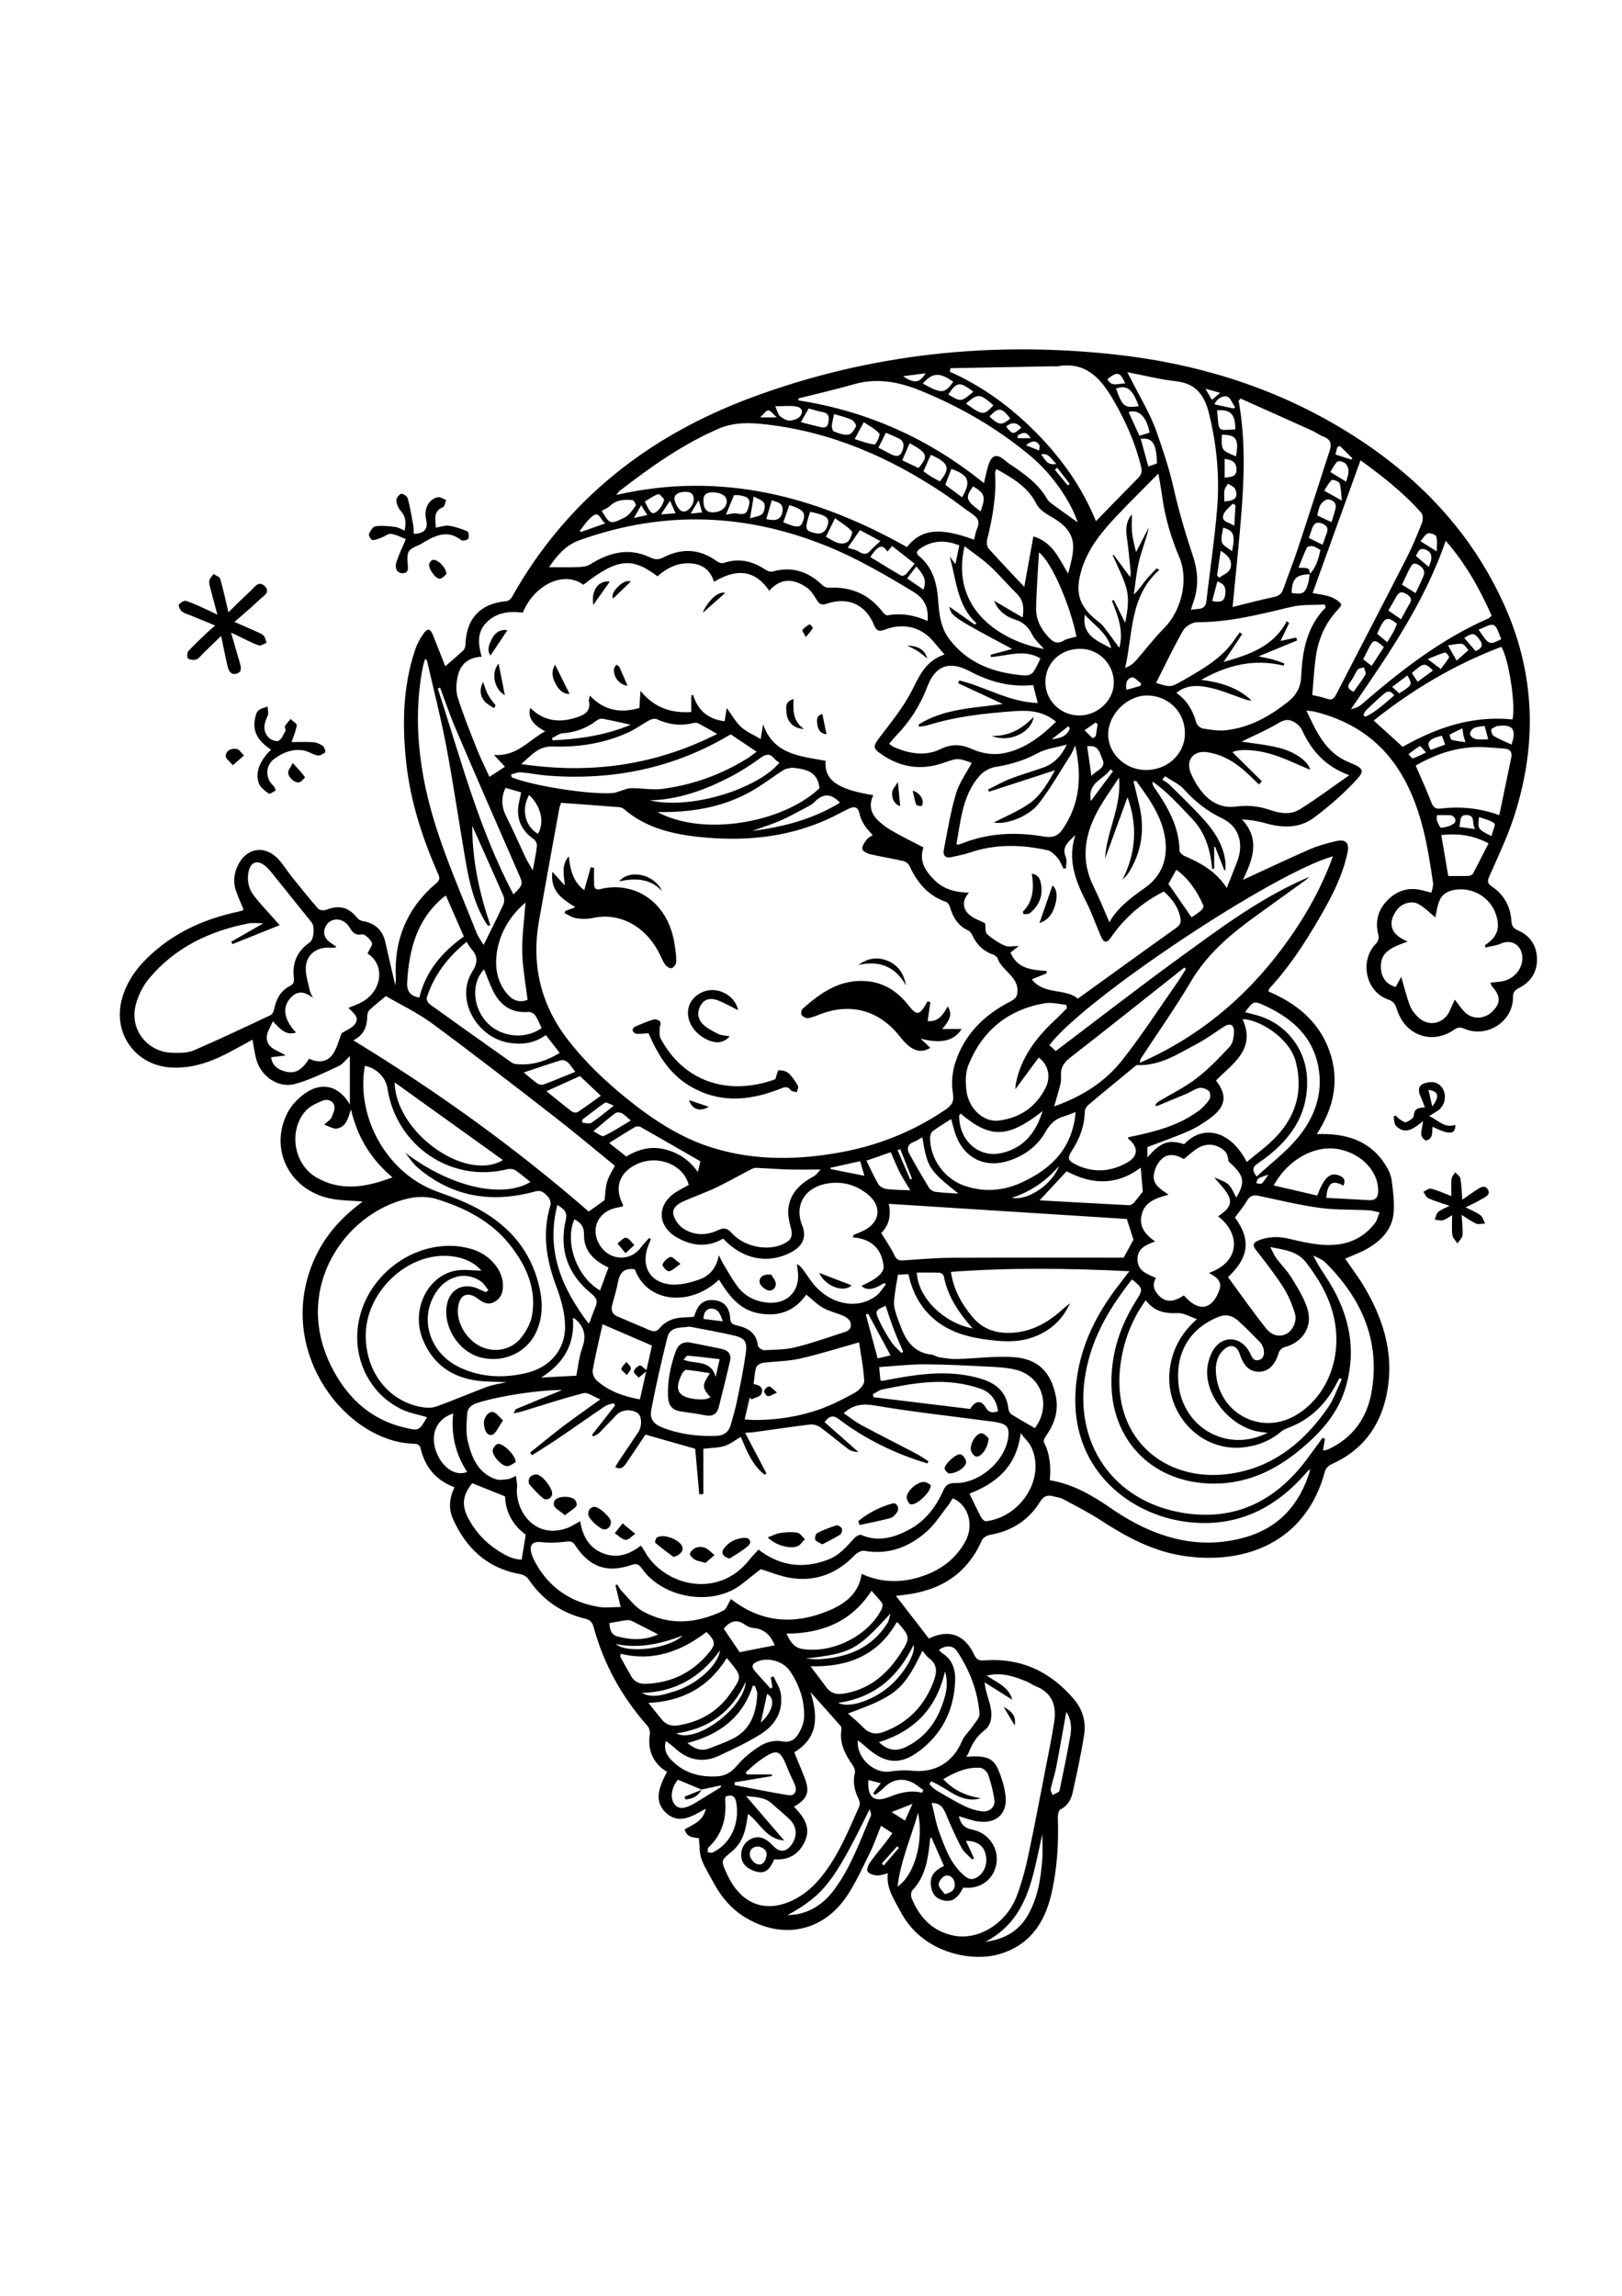 <?xml version="1.0" encoding="utf-8"?>
<!-- Generator: Adobe Illustrator 27.5.0, SVG Export Plug-In . SVG Version: 6.00 Build 0)  -->
<svg xmlns="http://www.w3.org/2000/svg" xmlns:xlink="http://www.w3.org/1999/xlink" viewBox="0 0 2000 2000" width="595" height="842" preserveAspectRatio="xMidYMid meet" data-scaled="true">
<path d="M1623.73,982.94c35.501-1.224,65.22,7.415,84.643,38.022c3.588,5.654,6.772,12.31,7.591,18.824
	c1.761,14.017,3.896,28.498,2.158,42.321c-2.526,20.085-16.517,33.424-33.698,42.899c-8.141,4.49-17.024,7.632-25.816,11.493
	c7.752,11.339,16.198,22.407,23.283,34.286c25.292,42.409,38.467,87.605,27.02,137.097c-8.813,38.101-30.916,66.021-67.275,82.063
	c-3.295,1.454-6.943,5.184-7.841,8.548c-23.665,88.615-99.779,115.753-174.768,104.331c-37.558-5.72-70.013-23.154-101.366-43.564
	c-14.916-9.71-30.886-17.831-46.582-26.295c-3.625-1.955-8.088-2.343-12.154-3.493c-7.315-2.069-11.929-0.633-16.546,6.795
	c-14.106,22.695-34.959,36.1-61.557,40.646c-3.728,0.637-8.729,3.531-10.115,6.702c-18.641,42.654-52.658,62.703-97.371,67.534
	c-2.215,0.239-4.427,0.5-8.659,0.98c14.125,18.295,27.412,35.505,40.652,52.654c24.362-11.899,44.021-5.126,55.638,19.454
	c2.892,6.119,5.47,8.092,12.965,7.519c45.203-3.454,81.887,14.052,110.669,48.344c10.238,12.198,14.689,27.344,12.232,42.989
	c-3.774,24.028-8.947,47.86-14.243,71.615c-1.907,8.554-5.966,16.275-14.914,20.651c-2.237,1.094-3.445,6.498-3.326,9.857
	c1.143,32.03-0.823,63.817-8.106,95.046c-8.573,36.761-28.4,64.296-66.644,74.263c-33.642,8.768-92.723-2.662-119.01-52.768
	c-7.908-15.074-18.276-29.433-15.776-47.609c-4.958,1.108-9.281,3.048-13.429,2.725c-4.112-0.319-9.456-1.907-11.576-4.863
	c-1.464-2.042,0.709-8.003,2.867-11.084c6.151-8.779,13.158-16.955,19.761-25.421c2.568-3.292,4.958-6.724,7.916-10.757
	c-4.829-3.161-9.029-5.909-14.011-9.17c-4.811,11.824-8.576,22.892-13.708,33.285c-8.906,18.035-17.209,36.623-28.337,53.258
	c-29.5,44.098-79.211,54.13-124.921,26.75c-18.474-11.065-31.291-27.122-41.085-45.912c-4.628-8.88-10.314-17.411-13.472-26.791
	c-2.577-7.654-2.108-16.333-3.051-25.127c-5.791-1.375-14.666-0.08-17.558-11.025c10.734-5.999,23.275-10.611,25.978-25.47
	c-15.801,8.927-32.686,20.139-48.939,5.143c-15.755-14.536-8.358-32.268,1.181-50.586c-2.404-1.709-5.577-3.441-8.105-5.851
	c-11.472-10.936-15.482-24.265-13.083-39.966c0.525-3.437-0.597-8.286-2.842-10.811c-31.472-35.384-53.818-75.693-66.283-121.376
	c-1.603-5.874-3.972-9.218-10.381-10.75c-29.749-7.114-53.15-23.532-70.306-49.031c-1.959-2.911-6.307-5.236-9.895-5.874
	c-40.461-7.192-66.706-31.641-82.97-68.044c-5.735-12.835-4.494-26.001,1.836-39.067c-23.455-8.804-36.784-25.503-42.045-49.157
	c-0.42-1.887-3.911-4.394-6-4.418c-80.21-0.92-161.449-99.546-133.633-202.6c10.215-37.844,31.922-67.931,62.816-91.665
	c1.801-1.383,3.589-2.784,5.347-4.222c0.173-0.142,0.091-0.596,0.049-0.24c-13.345-1.169-26.969-1.021-39.994-3.741
	c-50.597-10.569-75.763-61.878-51.916-106.595c5.086-9.536,13.884-18.25,23.009-24.239c20.33-13.344,40.75-7.048,53.354,15.04
	c0-19.962,0-39.222,0-59.789c-5.037,4.645-8.75,10.079-13.877,12.43c-17.664,8.1-35.31,17.023-53.931,22.046
	c-20.311,5.479-41.467-9.175-47.398-29.758c-2.22-7.704-3.103-15.794-4.823-24.913c-8.121,4.44-16.014,8.745-23.897,13.068
	c-23.387,12.826-47.618,22.449-75.036,21.353c-44.83-1.792-73.999-41.726-61.987-84.984c7.015-25.263,23.07-44.149,42.574-60.468
	c28.828-24.121,62.408-38.349,98.861-46.332c2.215-0.485,4.415-1.055,6.589-1.699c0.565-0.168,1.003-0.765,1.852-1.45
	c-3.035-7.311-6.427-14.62-9.12-22.178c-3.771-10.58-3.023-21.137,1.706-31.34c10.348-22.325,32.801-26.573,49.86-8.934
	c6.277,6.491,10.917,14.538,16.604,21.634c10.749,13.41,21.504,26.83,32.816,39.755c1.715,1.96,6.961,2.647,9.689,1.605
	c16.676-6.371,27.748-3.608,38.818,10.125c1.529,1.896,4.407,3.357,6.863,3.747c14.96,2.376,24.442,11.437,27.672,26.24
	c3.852,17.65,8.099,35.214,12.196,52.903c0.195-2.542,0.791-5.724,0.627-8.865c-2.479-47.377,13.949-86.732,50.252-117.369
	c5.369-4.531,3.262-7.991,1.269-12.557c-18.823-43.139-33.311-87.598-38.531-134.568c-5.254-47.267-4.499-94.268,10.712-139.983
	c2.416-7.262,6.176-14.38,10.691-20.557c4.928-6.742,8.236-5.8,11.409,2.095c5.3,13.189,10.431,26.446,15.155,38.456
	c7.618-6.626,15.139-12.841,22.201-19.541c1.742-1.653,2.752-4.864,2.807-7.387c0.683-31.716,18.623-50.707,50.125-53.277
	c2.489-0.203,5.694-2.661,6.983-4.959C698.299,201.194,799.753,122.01,926.91,74.837c145.34-53.919,295.906-69.791,449.52-52.768
	c97.59,10.814,190.661,39.006,275.465,89.484c88.888,52.909,159.838,123.353,202.961,219.19
	c38.723,86.06,40.683,173.803,11.432,262.561c-8.107,24.6-19.468,48.153-29.86,71.957c-2.51,5.749-2.698,8.511,3.152,12.449
	c14.854,10,22.93,24.615,24.061,42.569c0.369,5.86,2.151,8.961,7.943,11.464c15.048,6.504,23.269,18.596,23.576,35.122
	c0.307,16.564-7.799,28.726-22.311,36.056c-5.441,2.749-7.284,5.489-7.279,11.661c0.023,29.555-31.941,50.21-59.575,38.625
	c-4.935-2.069-8.172-2.366-12.987,1.002c-27.337,19.128-60.828,7.001-70.684-25.358c-1.786-5.864-3.851-9.49-10.597-11.825
	c-28.129-9.736-35.841-48.307-14.715-69.301c2.095-2.082,3.587-6.688,2.824-9.415c-4.642-16.61-1.096-31.181,10.628-43.296
	c12.217-12.624,27.234-17.198,44.588-12.232c2.784,0.797,5.621,1.41,10.042,2.507c0.73-4.264,2.443-8.308,1.902-12.023
	c-6.436-44.161-13.616-88.027-35.591-128.029c-24.406-44.426-61.658-71.067-110.224-83.022c-2.778-0.684-5.698-0.792-10.34-1.404
	c12.505,26.523,23.626,51.833,52.074,63.559c19.967,8.23,20.969,10.282,5.579,26.173c-14.849,15.331-31.144,29.562-48.272,42.302
	c-18.323,13.629-39.504,12.763-60.809,6.598c-8.779-2.54-17.928-3.798-28.132-4.455c23.151,24.476,13.385,49.378,1.299,74.552
	c29.033-13.352,55.674-26.021,82.698-37.813c10.061-4.39,20.885-7.271,31.599-9.858c12.488-3.015,17.32,1.955,14.586,14.523
	c-6.449,29.646-20.482,56.076-35.621,81.955c-17.602,30.089-36.571,59.233-60.488,84.84c-0.587,0.628-0.645,1.749-1.374,3.883
	c34.341,14.589,62.075,36.677,75.141,73.02C1652.215,916.513,1644.677,950.384,1623.73,982.94z M1614.92,292.461
	c8.294-8.281,10.841-18.912,13.223-29.632c-3.756-1.942-6.481-4.086-9.509-4.676c-2.289-0.446-6.475,0.358-7.214,1.874
	c-3.809,7.815-6.777,16.039-10.293,24.749c13.316,0.198,13.316,0.198,14.118,8.04c-17.113,0.318-22.197,5.506-22.586,23.05
	c13.887,2.075,16.752,0.474,20.377-12.124C1614.083,300.102,1614.315,296.228,1614.92,292.461z M865.139,1790.939l0.195,0.22
	c-9.905-4.169-19.809-8.337-29.457-12.398c-8.636,10.89-9.925,23.707-3.62,30.968c5.095,5.868,12.579,5.182,25.598-2.647
	c10.452-6.286,20.775-12.784,31.156-19.188c-0.106-0.678-0.212-1.357-0.318-2.035
	C880.841,1787.553,872.99,1789.246,865.139,1790.939z M691.797,574.546c-0.754,2.447-1.767,4.847-2.222,7.349
	c-8.377,46.047-16.86,92.075-24.966,138.17c-9.523,54.155,1.981,103.18,35.892,146.924c20.877,26.93,45.284,50.175,71.61,71.549
	c32.282,26.21,66.838,49.049,106.797,61.368c52.737,16.259,106.654,15.107,160.338,4.979c45.541-8.592,87.809-25.87,126.36-51.911
	c7.476-5.05,11.217-9.653,9.373-20.45c-2.046-11.977-0.893-25.596,2.801-37.254c11.206-35.369,35.962-59.485,68.617-76.109
	c3.009-1.532,6.737-4.374,7.447-7.266c5.394-21.958-18.239-29.241-23.891-45.821c-0.606-1.777-3.073-2.954-4.757-4.308
	c-0.467-0.376-1.238-0.355-1.846-0.578c-11.319-4.144-19.024-12.026-24.121-22.827c-1.145-2.427-2.936-5.314-5.18-6.33
	c-12.329-5.578-18.631-15.575-22.366-27.969c-0.831-2.757-2.765-6.506-5.052-7.292c-22.287-7.66-35.732-23.883-45.207-44.505
	c-1.205-2.624-4.622-5.27-7.469-5.924c-13.596-3.12-27.419-5.256-41-8.433c-3.704-0.866-9.22-3.74-9.658-6.393
	c-0.568-3.445,2.656-7.916,5.112-11.323c1.781-2.471,4.964-3.931,7.609-5.906c-3.531-4.139-7.391-7.747-10.085-12.079
	c-2.706-4.353-5.11-9.255-6.117-14.226c-1.807-8.917-6.739-9.3-13.4-6.112c-9.084,4.347-17.861,9.362-27.053,13.457
	c-50.768,22.618-104.101,27.091-158.619,21.149c-33.01-3.598-64.742-11.414-90.906-33.86c-1.61-1.381-3.932-2.51-6.01-2.677
	C740.203,578.048,716.561,576.367,691.797,574.546z M1435.071,683.869c-26.861,13.619-48.516,32.285-65.31,56.704
	c-5.295,7.7-8.865,6.674-12.773-2.461c-6.011-14.05-11.027-28.596-17.965-42.164c-13.212-25.839-22.88-51.908-13.107-81.549
	c-7.768,7.693-17.411,13.929-11.697,27.346c1.633,3.834,0.25,8.952,0.25,13.481c-1.022,0.19-2.045,0.381-3.067,0.571
	c-2.356-4.443-4.047-9.457-7.248-13.171c-3.401-3.946-7.811-8.557-12.51-9.603c-32.238-7.18-64.429-7.901-96.241,3.03
	c-7.031,2.415-14.493,3.568-21.75,5.331c-8.254,2.005-11.273-2.098-9.814-9.451c4.547-22.917,8.224-46.136,14.847-68.464
	c4.002-13.493,12.842-25.551,19.485-38.209c-17.134-6.06-17.158-6.129-34.133-0.158c-26.678,9.383-51.826,6.515-75.407-9.201
	c-13.107-8.735-12.694-10.637-2.993-23.374c13.342-17.517,27.47-34.892,37.651-54.228c9.799-18.611,16.687-38.295,41.439-46.596
	c-9.384-10.104-15.976-20.362-25.284-26.499c-14.776-9.742-31.942-10.504-48.712-4.008c-6.51,2.522-10.019,1.53-12.75-5.262
	c-10.448-25.982-32.193-35.769-58.821-26.758c-5.527,1.87-8.863,0.772-11.988-4.546c-3.37-5.734-7.273-11.972-12.579-15.597
	c-15.855-10.832-31.924-12.186-46.064,4.14c-19.012-27.889-42.412-26.373-68.105-11.109c-5.343-16.699-16.91-22.861-32.391-22.768
	c-14.675,0.088-26.794,6.582-37.317,16.055c-31.6-24.117-49.912-21.953-91.451,10.417c-23.313-17.511-59.988-0.922-74.668,34.372
	c-15.623-1.945-30.817-0.838-43.468,10.851c-13.432,12.41-11.627,27.629-7.263,43.466c-16.417,0.841-25.956,9.293-29.242,23.09
	c-2.032,8.531-2.855,18.578-0.321,26.732c6.735,21.67,15.334,42.782,23.695,63.917c4.483,11.331,10.002,22.253,15.512,34.367
	c7.372-4.82,13.14-8.592,19.128-12.507c-5.319-5.682-9.508-10.158-13.698-14.633c27.843,2.607,42.858-17.959,63.29-29.04
	c-15.755-8.116-21.929-17.895-18.254-28.771c16.785,16.726,36.321,18.611,57.717,11.461c9.902-3.309,17.013-7.963,14.462-20.074
	c-0.336-1.595,0.58-3.454,1.184-6.582c17.968,18.999,38.449,21.751,61.049,15.245c0.481-7.663,0.901-14.362,1.322-21.062
	c16.844,20.422,36.997,27.607,62.643,26.086c0-7.442,0-13.985,0-20.528c0.764-0.197,1.527-0.395,2.291-0.592
	c5.873,19.347,18.651,30.021,38.868,32.426c0.845-5.353,1.606-10.179,2.57-16.283c6.636,8.981,11.16,17.429,17.845,23.494
	c6.602,5.988,15.389,9.566,24.002,14.666c1.284-7.803,2.124-12.914,2.965-18.026c13.181,37.79,46.743,39.272,77.125,44.928
	c-1.922,23.729,14.262,35.203,58.851,42.4c-5.42,10.858-3.69,21.198,4.308,29.586c5.288,5.546,11.723,10.328,18.385,14.166
	c12.835,7.394,26.196,13.876,39.072,20.597c-5.737,17.213,2.553,29.281,13.449,40.197c11.323,11.344,25.902,15.228,42.691,15.679
	c-8.686,9.443-7.608,19.136-0.997,25.772c6.082,6.106,15.466,8.922,20.95,11.872c0.755,5.362-0.172,11.234,2.211,13.312
	c6.597,5.753,14.177,10.811,22.16,14.368c4.401,1.961,10.393,0.351,17.258,0.351c-4.112,3.204-7.054,5.496-10.399,8.103
	c8.374,20.041,26.363,21.478,44.494,22.655c0.083,0.968,0.166,1.936,0.248,2.904c-6.165,2.478-12.331,4.955-18.416,7.401
	c14.81,19.564,41.385,10.74,56.726,23.862c41.354-29.823,81.37-58.837,121.626-87.514c4.859-3.462,5.793-6.862,4.754-12.277
	C1452.793,702.679,1444.926,692.657,1435.071,683.869z M790.27,1490.248c1.909,2.844,3.307,4.605,4.365,6.55
	c23.116,42.48,90.536,60.656,129.711,10.52c3.305-4.229,7.16-8.028,10.902-12.185c26.771,20.656,55.066,23.882,85.476,12.544
	c14.097-5.256,23.204-16.257,32.87-26.843c1.963-2.15,6.467-4.556,8.459-3.705c20.978,8.958,40.299,3.285,58.815-6.534
	c20.051-10.633,33.188-27.938,42.247-48.346c3.028-6.822,6.837-9.313,14.715-9.141c29.986,0.653,61.749-27.348,65.434-56.659
	c1.413-11.24-1.5-15.659-12.628-17.949c-6.353-1.307-12.86-1.87-19.303-2.728c-44.142-5.879-88.473-10.662-132.328-18.211
	c-15.214-2.619-26.91-1.329-38.637,9.493c7.352,4.997,14.176,10.548,21.786,14.635c22.329,11.992,45.014,23.32,67.459,35.1
	c5.296,2.779,10.197,6.31,15.279,9.496c-0.478,0.869-0.955,1.738-1.433,2.607c-4.568-1.439-9.173-2.77-13.699-4.333
	c-34.366-11.868-66.419-28.21-95.42-50.211c-6.561-4.978-11.444-4.627-17.663,3.592c14.006,12.367,27.893,24.63,41.78,36.893
	c-4.729-0.047-9.146-1.068-12.462-3.556c-11.662-8.748-22.726-18.303-34.513-26.868c-3.336-2.424-8.534-3.926-12.592-3.443
	c-23.155,2.756-46.22,6.259-69.324,9.449c-2.696,0.372-5.441,0.383-10.794,0.733c9.408,17.932,17.871,34.064,26.335,50.196
	c-0.845,0.439-1.69,0.879-2.534,1.318c-15.569-12.314-22.29-30.44-29.107-46.469c-6.697,3.883-12.832,8.858-19.842,11.119
	c-7.503,2.421-15.831,2.285-26.363,3.58c0,18.802,0,37.37,0,55.938c-1.687,0.03-3.373,0.059-5.06,0.089
	c-1.713-19.181-3.426-38.361-5.008-56.078c-20.578-5.856-40.589-11.55-61.333-17.453c-6.945,10.387-15.138,22.883-23.616,35.184
	c-2.87,4.164-6.078,8.764-13.644,4.914c1.802-3.011,3.281-5.743,5.001-8.313c7.78-11.621,15.695-23.152,23.427-34.805
	c4.858-7.321,4.42-19.612-0.606-23.292c-7.53-5.513-19.864-4.615-26.078,1.882c-7.196,7.523-14.297,15.141-21.681,22.474
	c-1.903,1.89-4.712,2.868-7.105,4.265c-0.518-0.67-1.036-1.341-1.555-2.011c9.448-12.07,18.896-24.14,28.344-36.209
	c-0.555-0.935-1.109-1.869-1.664-2.804c-3.561,1.176-7.611,1.627-10.604,3.646c-18.594,12.541-36.86,25.568-55.421,38.161
	c-11.378,7.719-23.086,14.953-34.645,22.404c-0.802-1.083-1.604-2.165-2.407-3.248c13.471-10.783,26.728-21.848,40.471-32.272
	c14.173-10.75,28.818-20.877,46.167-33.372c-8.296-3.271-15.433-9.037-20.767-7.686c-25.487,6.454-50.478,14.86-75.664,22.509
	c-2.815,0.855-5.752,1.312-10.5,2.37c1.696-3.173,2.008-4.853,2.872-5.214c19.592-8.186,39.243-16.227,56.935-23.495
	c-27.982-0.305-77.608,7.269-104.266,15.75c-6.943,2.209-12.264,5.99-12.739,13.001c-0.758,11.188-1.972,22.939,0.533,33.626
	c4.724,20.157,12.284,39.72,34.443,47.446c4.717,1.645,10.605,0.584,15.832-0.125c3.208-0.435,6.185-2.571,9.265-3.943
	c0.521,3.965,1.141,7.921,1.513,11.9c0.148,1.592-0.344,3.232-0.391,4.855c-0.841,28.887,23.986,62.36,63.339,47.073
	c4.66-1.81,8.885-4.739,14.731-7.922c2.975,18.266,10.681,32.466,27.66,39.368C760.201,1506.478,775.48,1501.555,790.27,1490.248z
	 M1615.557,1397.073c-1.317-0.071-1.705-0.203-1.82-0.08c-1.095,1.165-2.158,2.361-3.205,3.57
	c-39.035,45.097-87.389,68.077-147.715,60.367c-69.048-8.824-138.517-62.366-136.904-152.74
	c0.968-54.231,22.723-100.041,55.497-141.675c3.12-3.964,6.164-7.988,11.208-14.533c-75.148-3.682-147.259-4.569-220.116,0.806
	c3.207,21.597,12.798,38.8,25.813,54.714c14.012,17.133,31.907,22.05,53.045,20.09c24.318-2.254,43.459-14.323,60.801-30.309
	c2.299-2.12,4.869-3.946,7.313-5.909c-10.105,22.095-26.692,36.091-49.226,43.118c-17.588,5.485-35.279,4.16-53.14,1.856
	c-28.773-3.711-55.101-12.093-75.067-34.937c-11.634-13.31-18.202-28.833-21.964-45.788c-4.882,0.24-9.017,0.444-12.848,0.633
	c-1.323,8.008-2.789,15.294-3.66,22.65c-0.703,5.932-1.856,12.184-0.712,17.872c1.651,8.207,5.003,16.107,7.979,24.006
	c6.641,17.629,16.649,31.591,37.358,33.953c3.464,0.395,6.675,2.812,10.15,3.348c7.159,1.104,14.438,2.347,21.63,2.153
	c23-0.62,46.102-3.802,68.945-2.403c30.713,1.88,46.903,18.109,52.944,48.09c3.631,18.023-1.485,34.035-11.938,48.759
	c-1.632,2.298-3.684,6.316-2.76,8.093c7.642,14.703,8.708,30.369,7.299,46.833c28.591,4.747,52.257,18.664,75.152,34.434
	c9.625,6.63,19.635,12.823,29.955,18.3c42.664,22.641,87.535,31.116,134.825,17.939
	C1577.159,1468.368,1602.9,1439.301,1615.557,1397.073z M1201.054,250.203c1.366-5.129,1.975-9.73,3.801-13.782
	c3.64-8.075,1.076-13.18-5.926-17.888c-11.589-7.793-22.462-16.653-34.049-24.45c-66.999-45.09-139.334-76.718-220.293-86.015
	c-19.772-2.271-39.41-2.971-58.525,5.292c-44.605,19.282-83.736,47.129-121.909,76.562c-1.491,1.15-2.478,2.954-4.248,5.124
	c129.471-29.702,246.753,1.562,358.383,64.195C1135.953,237.072,1158.561,234.459,1201.054,250.203z M526.282,1331.873
	c-10.755-3.259-21.573-5.082-31.06-9.662c-43.932-21.213-64.759-71.74-50.103-119.66c17.902-58.537,81.998-94.738,137.413-77.609
	c22.043,6.814,38.249,26.49,37.665,45.777c-0.253,8.342-3.146,15.286-10.959,19.282c-7.503,3.839-13.541,0.782-19.643-3.889
	c-12.793-9.791-22.598-5.632-24.798,10.161c-2.498,17.93,9.46,39.21,27.032,48.103c16.492,8.347,37.488,5.426,49.873-9.393
	c6.787-8.121,12.701-18.745,14.413-29.007c5.508-33.022-7.48-61.357-27.468-86.576c-23.312-29.412-55.578-45.662-90.45-56.425
	c-10.619-3.277-23.488-3.214-34.456-0.772c-79.061,17.609-143.542,111.698-94.921,207.721
	c18.807,37.143,47.097,64.426,89.014,74.583c18.781,4.551,18.838,4.325,28.393-12.003
	C526.364,1332.264,526.281,1331.893,526.282,1331.873z M1051.508,1110.245c0.37-1.004,0.741-2.008,1.111-3.012
	c3.477-1.459,6.99-2.84,10.427-4.39c22.991-10.371,25.373-32.005,5.126-47.096c-12.746-9.5-27.051-14.048-43.006-12.555
	c-32.511,3.043-46.391,26.887-35.922,52.631c5.806,14.278,0.301,25.415-13.97,32.915c-28.392,14.921-60.068,8.508-83.573-16.956
	c-19.439,11.371-38.786,9.172-57.372-1.621c-24.301-14.111-24.534-40.528-0.851-55.686c5.11-3.27,10.612-5.927,15.748-8.764
	c-6.133-25.152-38.13-37.735-63.908-25.781c-21.727,10.076-28.311,29.304-17.177,50.036c0.237,0.442-0.09,1.186-0.191,2.136
	c-2.418,0.5-4.929,1.033-7.445,1.537c-24.618,4.93-33.921,28.963-18.975,49.028c12.307,16.522,36.399,16.662,48.377,0.441
	c3.19-4.32,7.058-8.138,10.615-12.187c0.68,0.542,1.36,1.084,2.04,1.625c-1.187,2.914-2.459,5.796-3.546,8.746
	c-8.894,24.126,1.962,44.366,27.498,46.981c11.644,1.193,24.427-2.099,35.737-6.078c12.022-4.229,20.992-13.422,24.102-29.901
	c3.206,6.159,4.748,9.601,6.705,12.789c5.425,8.838,10.404,18.046,16.701,26.228c8.689,11.289,20.736,17.48,34.984,19.234
	c25.811,3.177,42.862-14.39,38.834-40.056c-0.376-2.394-0.622-4.809-0.928-7.214c3.814,1.774,5.798,4.473,7.802,7.157
	c5.439,7.282,10.176,15.249,16.459,21.712c21.8,22.428,52.632,26.426,74.047,9.72c4.576-3.57,7.592-9.139,11.327-13.787
	c-0.689-0.504-1.379-1.008-2.068-1.512c-13.443,8.483-21.719,9.509-28.003,3.471c18.973-8.612,28.201-16.045,27.238-24.661
	C1087.048,1123.904,1074.156,1111.982,1051.508,1110.245z M344.904,725.369c-18.925,7.591-38.596,15.482-58.267,23.372
	c-0.5-0.974-1.001-1.948-1.501-2.922c12.619-7.241,25.237-14.482,39.602-22.725c-7.284,0-13.088-0.919-18.503,0.144
	c-47.916,9.406-90.245,29.6-122.128,67.55c-7.679,9.141-13.602,20.972-16.669,32.538c-8.122,30.628,14.109,58.823,45.806,59.452
	c8.662,0.172,18.214,0.162,25.903-3.145c31.889-13.716,63.266-28.629,94.658-43.47c2.201-1.041,3.71-4.907,4.317-7.723
	c2.59-12.021,7.829-22.254,19.158-27.939c5.141-2.58,5.49-5.582,4.932-10.763c-1.931-17.926,4.227-32.542,19.471-42.905
	c5.622-3.822,6.758-19.723,2.459-25.001c-14.948-18.349-29.591-36.946-44.498-55.328c-4.27-5.266-8.417-10.942-13.72-14.992
	c-9.104-6.953-17.036-3.483-19.375,7.655c-2.271,10.814-0.08,21.256,6.412,29.667C322.376,701.035,333.21,712.14,344.904,725.369z
	 M901.274,1556.238c-1.012-0.458-0.061-0.227,0.645,0.32c37.753,29.263,78.858,31.475,121.378,13.227
	c19.264-8.268,35.823-20.89,39.148-44.734c25.29,11.645,51.057,11.388,76.831,2.183c22.195-7.927,39.967-21.592,51.285-42.664
	c10.669-19.864,3.506-44.56-15.758-52.719c-1.975,3.056-3.799,6.441-6.147,9.41c-8.427,10.656-15.809,22.545-25.822,31.457
	c-21.784,19.388-47.223,29.23-77.264,23.919c-3.582-0.633-8.985,2.543-11.881,5.554c-20.767,21.587-46.024,32.064-75.585,28.374
	c-14.831-1.852-29.119-8.054-40.134-11.263c-7.304,5.759-14.562,11.269-21.59,17.059c-37.101,30.567-99.508,18.278-124.605-17.496
	c-3.223-4.594-5.936-7.188-12.586-4.933c-30.951,10.495-52.093,3.052-70.266-24.493c-3.182-4.824-5.957-4.673-11.021-4.071
	c-9.822,1.168-19.964,1.735-29.745,0.596c-10.896-1.269-15.814,2.769-12.959,13.535c1.069,4.03,2.938,7.931,4.95,11.613
	c16.904,30.925,43.299,48.738,77.652,54.602c8.598,1.468,17.66,0.219,27.566,0.219c-2.555-10.486-4.544-18.652-6.533-26.817
	c0.808-0.299,1.615-0.599,2.423-0.898c1.874,2.84,3.353,6.066,5.692,8.45c8.312,8.472,15.633,18.974,25.646,24.526
	c32.679,18.119,66.357,15.163,99.117-0.696C895.802,1568.517,897.639,1561.885,901.274,1556.238z M435.716,867.386
	c104.029,63.377,200.534,133.068,290.175,211.018c7.587-5.429,14.109-10.097,19.539-13.983c1.032-8.135,1.038-15.745,3.153-22.715
	c2.112-6.962,6.336-13.284,9.553-19.724c-24.332-19.812-48.36-40.167-73.219-59.451c-50.324-39.036-100.672-78.07-151.917-115.876
	c-18.115-13.364-38.871-23.148-57.178-33.841c-8.019,6.692-14.395,11.618-20.226,17.121c-1.741,1.643-2.683,4.883-2.75,7.424
	C452.525,849.333,449.949,860.007,435.716,867.386z M1395.836,1161.966c-32.842,41.772-49.798,75.934-57.031,114.609
	c-16.255,86.911,33.714,159.71,120.99,173.486c63.818,10.073,113.581-15.385,151.541-66.177
	c6.547-8.761,12.929-17.646,19.387-26.474c0.986,0.308,1.971,0.617,2.957,0.925c-0.771,4.712-1.542,9.425-2.319,14.172
	c0.612,0.163,1.274,0.572,1.789,0.433c1.864-0.5,3.762-1.005,5.498-1.824c29.376-13.858,46.666-38.158,52.29-68.839
	c11.718-63.922-11.94-116.632-56.773-161.148c-3.928-3.9-9.846-5.796-14.84-8.623c5.702,12.261,13.027,22.157,19.482,32.591
	c25.957,41.959,34.66,86.652,19.049,134.385c-9.74,29.783-30.365,52.069-53.753,71.694c-32.907,27.613-70.104,44.487-114.223,42.479
	c-70.955-3.23-119.755-54.549-119.474-125.51c0.142-35.872,10.87-68.454,29.686-98.636
	C1409.872,1173.821,1409.933,1173.859,1395.836,1161.966z M1191.46,1750.567c23.956-1.934,33.262,1.34,39.52,16.079
	c4.263,10.039,7.537,20.904,8.875,31.694c2.701,21.78-10.856,34.782-32.844,32.11c-8.309-1.01-16.343-4.292-24.697-6.593
	c2.117,9.105,6.499,14.604,16.555,16.534c20.412,3.919,33.271,23.355,29.623,42.645c-3.684,19.482-20.1,31.081-40.664,28.73
	c-7.067,13.466-13.265,17.82-23.558,16.028c-9.496-1.653-14.734-7.754-16.215-17.055c-1.9-11.93,2.838-19.467,15.943-25.642
	c-5.187-11.674-10.372-23.344-15.677-35.284c-0.986,0.915-1.326,1.077-1.349,1.275c-0.186,1.611-0.277,3.233-0.464,4.843
	c-2.491,21.468-5.521,42.654-21.594,59.323c-1.779,1.845-1.933,6.891-0.82,9.633c9.595,23.647,25.647,40.661,51.442,46.055
	c30.727,6.425,65.418-14.861,78.077-48.504c5.81-15.441,10.302-31.527,13.778-47.667c7.658-35.557,14.358-71.323,21.316-107.029
	c3.911-20.071,8.091-40.112,11.172-60.316c3.027-19.847-2.439-35.987-23.016-43.955c-3.911-1.514-7.327-4.297-11.229-5.847
	c-14.936-5.933-29.964-11.694-49.024-7.139c13.239,8.903,27.503,13.99,31.565,29.815c-11.718-7.397-22.865-14.434-34.012-21.471
	c0.721,9.09,3.328,16.354,5.557,23.732c3.877,12.83,4.752,27.28-5.901,35.446c-10.268,7.871-15.368,17.233-19.743,28.157
	C1193.615,1747.318,1192.806,1748.331,1191.46,1750.567z M599.04,1177.824c1.076-0.822,2.153-1.645,3.229-2.467
	c-3.125-3.725-5.615-8.383-9.484-11.016c-19.053-12.967-42.823-6.406-56.045,14.977c-20.309,32.845-6.295,74.666,31.273,91.807
	c26.145,11.928,53.504,12.851,81.164,6.276c29.415-6.992,48.594-29.293,47.567-59.561c-0.547-16.119-5.354-32.64-11.062-47.925
	c-12.19-32.643-17.419-65.165-6.945-99.243c0.932-3.031-0.783-8.279-3.138-10.604c-3.968-3.917-7.428-8.67-15.549-6.439
	c-53.232,14.627-102.431,7.233-145.242-29.575c-5.901-5.073-10.153-12.065-15.168-18.168
	c54.582,41.39,118.472,57.355,154.348,36.154c-6.272-5.036-12.007-10.27-18.416-14.478c-2.546-1.672-6.849-2.116-9.907-1.347
	c-68.961,17.339-136.933-28.338-147.906-99.604c-2.101-13.648-13.41-24.941-27.9-27.859c-11.19,64.412,28.023,132.842,88.613,154.84
	c11.902,4.321,23.878,8.562,35.419,13.736c43.925,19.691,76.468,50.052,89.582,97.953c5.806,21.209,6.987,42.338-2.879,62.89
	c-12.17,25.352-42.341,37.973-70.275,29.405c-25.185-7.724-43.372-36.437-39.592-62.507c2.904-20.03,19.161-29.479,37.796-21.92
	C592.076,1174.593,595.537,1176.261,599.04,1177.824z M1618.108,441.673c5.973,1.47,12.16,2.391,17.871,4.563
	c6.108,2.322,8.943-0.193,11.503-5.154c29.073-56.329,58.391-112.534,87.229-168.983c7.085-13.869,13.021-28.368,18.695-42.887
	c1.379-3.529,1.281-9.74-0.935-12.243c-22.267-25.157-48.615-45.665-74.923-64.634c-19.732,54.67-39.386,109.126-59.075,163.677
	c13.053,2.455,26.412,2.855,35.436,13.745c-0.414,1.197-0.492,1.891-0.852,2.377c-1.16,1.566-2.333,3.141-3.663,4.561
	c-15.215,16.228-23.742,35.747-26.874,57.45C1620.305,409.488,1619.594,425.047,1618.108,441.673z M1614.513,665.83
	c-1.401,1.246-2.706,2.625-4.218,3.718c-19.768,14.284-39.532,28.572-59.363,42.769c-32.133,23.005-62.033,47.746-82.647,82.766
	c-19.092,32.435-40.985,63.22-61.593,94.766c-0.583,0.893-0.581,2.169-1.343,5.261c72.16-31.591,129.235-79.247,174.999-140.282
	c25.904-34.548,47.81-71.829,63.219-114.347c-75.073,21.211-308.235,177.078-349.594,232.832c2.989,2.749,5.99,5.509,7.83,7.201
	c50.988-38.521,100.76-77.252,151.741-114.32C1504.656,729.029,1555.245,690.786,1614.513,665.83z M1529.571,76.176
	c-0.762,0.928-1.523,1.856-2.285,2.784c7.657,42.235,7.24,84.782,4.224,127.238c-3,42.236-7.665,84.354-11.64,126.947
	c16.153-3.976,33.388-8.627,50.829-12.295c6.267-1.318,9.653-4.016,11.696-9.856c5.793-16.557,12.344-32.856,17.848-49.505
	c13.35-40.384,26.248-80.917,39.393-121.369c2.607-8.022,1.072-13.666-7.538-16.899c-5.127-1.925-9.631-5.446-14.657-7.714
	C1588.192,102.308,1558.869,89.269,1529.571,76.176z M1171.979,38.773c-0.287,1.451-0.574,2.902-0.86,4.354
	c40.985,18.116,76.164,44.257,107.359,75.963c31.144,31.655,56.296,67.404,72.867,108.312c17.835-18.305,34.722-35.83,51.87-53.095
	c4.033-4.061,5.37-7.531,3.921-13.613c-6.921-29.048-18.881-55.883-33.687-81.622c-15.574-27.075-34.1-49.134-70.098-42.531
	c-1.559,0.286-3.241-0.168-4.863-0.138C1256.317,37.183,1214.148,37.98,1171.979,38.773z M1837.626,796.281
	c5.882-0.667,10.355-0.952,14.745-1.714c15.233-2.641,26.423-16.995,24.625-31.372c-1.776-14.201-13.753-20.628-26.489-15.03
	c-5.877,2.583-12.611,3.218-18.957,4.735c-0.179-0.933-0.359-1.866-0.538-2.799c15.457-10.266,19.256-21.241,13.334-38.52
	c-6.681-19.495-26.352-32.07-47.23-30.207c-9.279,0.828-17.866,4.234-21.706,12.754c-3.547,7.869-4.457,16.925-5.616,21.702
	c-5.378-4.402-12.169-11.443-20.297-16.2c-8.24-4.822-20.145-1.725-26.512,6.269c-3.642,4.572-6.949,10.796-7.182,16.41
	c-0.494,11.891,8.541,18.373,19.991,23.396c-25.878,8.436-33.462,16.085-33.092,31.717c0.295,12.464,6.84,21.072,18.278,24.091
	c1.816-3.341,3.644-6.705,6.782-12.48c4.104,13.922,6.752,25.072,10.792,35.692c1.998,5.251,5.95,10.159,10.075,14.124
	c12.672,12.183,31.29,8.448,38.714-7.352c2.11-4.49,4.085-9.043,6.468-14.333c4.739,5.987,8.079,11.222,12.398,15.459
	c9.655,9.473,24.262,8.828,34.152-0.959c10.217-10.111,10.062-19.204-0.42-30.513C1839.13,800.28,1838.849,798.916,1837.626,796.281
	z M1143.772,350.399c1.235-16.177-3.165-27.254-17.66-36.027c-33.686-20.39-67.545-40.269-104.004-55.255
	c-101.343-41.656-203.612-45.577-307.352-8.358c-18.598,6.673-28.465,20.128-37.84,33.351c11.629,0,23.683,0.301,35.71-0.144
	c5.024-0.186,10.799-0.673,14.849-3.221c23.347-14.69,47.564-21.249,73.795-8.858c6.212,2.934,10.609,3.35,16.866,0.111
	c22.771-11.788,44.933-10.608,65.98,4.901c2.197,1.619,6.146,2.727,8.546,1.91c18.956-6.455,35.758-2.007,51.767,8.731
	c2.289,1.535,6.046,2.489,8.592,1.785c24.117-6.662,44.083,0.377,61.513,17.346c1.867,1.817,5.385,2.922,8.053,2.78
	c26.949-1.441,48.807,8.024,65.45,29.44c1.558,2.004,4.438,4.861,6.195,4.539C1111.449,340.277,1127.766,343.275,1143.772,350.399z
	 M1634.529,333.843c-0.323-1.272-0.645-2.545-0.968-3.817c-13.761,0.866-27.97-0.167-41.198,2.956
	c-38.281,9.036-76.206,19.054-116.055,18.898c-5.945-0.023-14.457,4.992-17.427,10.172c-12.029,20.981-22.356,42.938-33.415,64.739
	c17.98,5.519,17.978,5.516,32.558-2.791c1.411-0.804,2.871-1.523,4.273-2.343c22.499-13.145,45.128-26.124,60.16-48.535
	c1.976-2.946,4.131-5.773,6.203-8.655c1.013,0.696,2.026,1.392,3.039,2.088c-7.482,11.219-14.965,22.437-22.936,34.389
	c31.316-8.969,61.329-18.695,77.988-50.419c0.941,0.827,1.881,1.654,2.822,2.481c-3.416,7.068-6.832,14.136-10.643,22.02
	c7.323-1.585,13.323-2.884,19.323-4.183c0.401,1.181,0.802,2.363,1.203,3.544c-15.293,6.307-30.586,12.614-47.628,19.642
	c7.105,1.508,12.458,2.394,17.662,3.823c4.783,1.314,9.405,3.213,14.098,4.854c-0.202,0.917-0.403,1.833-0.605,2.75
	c-35.702-8.613-68.455-1.383-101.826,17.496c24.785,3.242,45.421,9.664,62.093,25.538c-3.507,0.06-6.597-1.013-9.694-2.067
	c-13.788-4.693-27.308-10.594-41.443-13.723c-13.705-3.034-28.222-4.365-41.698,6.345c13.625,9.255,20.528,22.085,24.747,36.9
	c0.844,2.966,5.003,6.542,8.079,7.028c9.538,1.51,19.467,3.175,28.928,2.072c29.676-3.462,54.768-17.797,77.503-36.314
	c9.053-7.374,14.171-17.133,14.727-29.567C1605.801,387.866,1611.103,357.66,1634.529,333.843z M1501.93,1084.393
	c8.918-6.335,18.15-12.907,13.529-24.011c-3.41-8.194-10.839-14.716-18.252-24.27c6.992,3.429,13.374,5.043,17.507,9.003
	c4.356,4.173,6.563,10.589,9.743,16.084c11.579-19.784,9.714-27.283-9.48-44.483c-0.812-4.815-1.77-10.261-5.011-13.103
	c-9.321-8.174-20.606-10.066-31.702-4.114c-6.649,3.567-12.183,9.214-18.559,14.192c-12.995-7.435-22.866-6.803-30.747,3.853
	c-3.293,4.452-5.576,10.382-6.249,15.892c-1.481,12.144,8.724,17.505,18.185,24.186c-14.908,4.241-28.22,8.033-32.675,22.88
	c-4.566,15.218,3.066,25.909,16.182,34.809c-11.631,4.15-21.759,8.609-21.825,21.702c-0.075,14.675,11.938,18.536,22.765,23.162
	c-5.179,8.886-2.163,16.017,3.867,22.094c10.16,10.239,20.62,5.887,30.576-0.489c12.74,14.704,25.091,18.194,34.572,8.924
	c4.354-4.257,7.486-10.454,9.418-16.346c3.309-10.092-4.116-15.639-13.093-20.213
	C1532.219,1139.041,1527.432,1103.103,1501.93,1084.393z M979.357,1745.008c4.366,10.695,8.644,20.848,12.665,31.101
	c6.96,17.748,3.869,26.183-13.077,35.954c11.186,11.648,21.214,24.257,14.054,41.469c-6.908,16.607-20.193,24.847-38.452,23.49
	c-3.537,8.635-8.259,16.679-17.947,15.809c-6.346-0.569-13.897-4.004-18.095-8.68c-7.758-8.64-5.194-23.059,3.4-29.689
	c10.026-7.735,20.515-5.92,30.814,5.332c8.575,9.368,17.005,8.647,24.096-2.06c6.621-9.997,5.62-21.553-3.227-30.089
	c-7.014-6.768-14.648-12.889-21.872-19.447c-8.48-7.698-18.842-7.859-31.795-9.229c16.849,19.644,31.913,37.208,46.978,54.771
	c-21.994-1.643-29.6-21.409-44.513-32.81c-0.919,5.412-1.618,10.152-2.543,14.848c-2.454,12.458-7.605,23.485-17.643,31.702
	c-13.311,10.895-13.51,10.922-6.208,26.837c2.692,5.867,5.839,11.663,9.64,16.861c16.382,22.399,39.695,28.932,65.559,18.973
	c16.562-6.377,29.761-17.168,40.857-30.72c21.518-26.282,33.981-57.517,47.611-88.07c1.068-2.394,0.201-6.354-1.06-8.96
	c-4.98-10.295-7.354-20.633-4.487-32.117c0.7-2.805-0.943-6.917-2.791-9.516c-9.288-13.057-16.313-26.658-13.859-43.428
	c0.22-1.506,0.077-3.627-0.822-4.65c-11.755-13.391-23.677-26.636-37.288-41.851
	C1009.197,1701.724,1008.467,1727.513,979.357,1745.008z M1412.756,1187.706c-17.675,24.63-27.415,50.96-31.166,79.421
	c-12.351,93.714,59.615,150.734,145.327,132.743c48.179-10.113,83.083-40.261,110.425-79.605
	c7.326-10.542,11.495-23.278,17.113-35.006c-0.933-0.456-1.866-0.913-2.799-1.369c-0.655,1.084-1.396,2.125-1.951,3.257
	c-13.423,27.394-33.398,47.739-62.491,58.392c-2.693,0.986-5.406,2.393-7.585,4.228c-13.909,11.716-30.356,17.927-47.989,19.511
	c-54.311,4.878-98.249-45.739-88.613-100.965c3.941-22.587,14.714-41.204,32.879-57.342c-8.952-2.951-16.486-7.721-23.77-7.365
	C1436.386,1204.374,1423.053,1201.6,1412.756,1187.706z M1086.574,1104.937c5.91,9.691,11.867,17.909,16.076,26.942
	c2.533,5.434,5.216,7.135,10.848,6.764c20.124-1.323,40.266-3.118,60.41-3.229c70.543-0.389,141.089-0.151,211.613-0.151
	c4.086-7.478,8.246-15.092,12.093-22.133c-2.851-8.901-5.669-17.702-8.188-25.567c-97.638-6.207-195.18-12.409-293.551-18.663
	C1099.044,1083.103,1096.279,1095.304,1086.574,1104.937z M1387.364,352.61c3.284-15.825,5.205-30.058,1.226-43.616
	c-4.003-13.639-10.9-26.428-16.529-39.589c0.305-0.263,0.61-0.525,0.915-0.788c6.558,8.815,13.116,17.63,20.591,27.677
	c0.364-2.998,0.84-4.54,0.685-6.015c-1.517-14.48-2.795-28.998-4.847-43.405c-1.464-10.277-0.899-19.646,6.329-27.945
	c0,8.058-0.617,15.701,0.175,23.196c0.78,7.388,2.987,14.625,4.89,23.413c5.879-11.384,10.836-20.984,15.793-30.584
	c-2.986,14.176-8.565,27.283-11.934,40.935c-3.374,13.674-4.541,27.893-6.675,41.872c6.165-5.524,9.884-11.614,14.298-17.148
	c4.24-5.315,9.201-10.054,13.845-15.046c1.119,0.613,2.238,1.226,3.357,1.839c-36.823,32.624-32.421,78.735-42.098,120.904
	c5.555-2.147,9.765-5.157,13.104-8.937c11.761-13.317,22.453-27.668,34.971-40.208c21.341-21.379,30.507-59.56,18.741-87.247
	c-10.248-24.114-17.62-48.915-21.132-74.889c-1.183-8.753-2.88-17.437-4.726-28.437c-18.507,18.799-35.649,35.635-52.125,53.1
	c-18.386,19.49-35.193,40.167-42.91,66.621c-7.963,27.297-2.75,43.992,19.201,61.47c2.796,2.226,5.811,4.389,7.965,7.169
	c6.758,8.72,13.153,17.721,19.649,26.558c5.731-20.326-1.544-39.267-9.087-58.174c0.793-0.227,1.586-0.455,2.379-0.682
	C1377.716,333.275,1382.018,341.896,1387.364,352.61z M1425.817,948.642c-0.388-0.755-0.776-1.511-1.164-2.266
	c1.292-1.186,2.428-2.628,3.899-3.518c15.568-9.417,32.187-17.447,46.519-28.457c15.02-11.539,28.4-25.414,41.32-39.359
	c3.855-4.161,5.029-11.964,5.157-18.146c0.186-9.021-4.986-11.226-12.393-6.44c-10.917,7.054-21.379,14.97-32.834,21.002
	c-23.388,12.315-45.897,27.596-74.197,26.404c-1.243-0.052-2.632,1.567-3.833,2.554c-18.776,15.424-37.612,30.778-56.189,46.438
	c-2.291,1.932-4.445,5.505-4.505,8.363c-0.369,17.507-6.136,33.067-15.546,47.549c-6.171,9.497-5.708,12.694,4.628,17.779
	c21.489,10.571,43.121,8.975,63.5-2.7c13.726-7.864,13.539-19.186,0.966-29.248c-0.279-0.223,0.031-1.182,0.081-1.796
	c41.144-8.195,64.247-16.481,85.879-31.914c5.428-3.872,10.279-9.019,14.075-14.496c1.659-2.394,1.408-8.515-0.495-10.399
	c-2.701-2.675-7.998-4.583-11.697-3.953c-5.229,0.891-9.929,4.592-15.001,6.748C1451.306,938.174,1438.545,943.369,1425.817,948.642
	z M1213.273,180.518c2.006-8.166,3.317-16.206,5.993-23.762c3.993-11.275,10.061-12.547,19.115-4.94
	c2.238,1.881,4.542,3.71,6.967,5.337c17.61,11.81,34.944,23.837,45.856,42.894c1.694,2.958,4.88,5.225,7.735,7.324
	c10.132,7.451,20.418,14.692,29.854,21.445c-8.341-26.131-32.101-59.755-56.281-80.219c-41.323-34.973-87.425-61.758-137.466-82.162
	c-26.874-10.958-53.844-16.043-82.598-7.748c-22.485,6.487-45.36,11.623-68.061,17.359c0.058,0.815,0.116,1.63,0.173,2.445
	C1069.978,91.754,1145.949,125.938,1213.273,180.518z M1566.336,1122.185c3.251,6.185,4.802,10.33,7.344,13.736
	c6.029,8.079,13.427,15.261,18.624,23.808c7.527,12.379,15.627,25.018,19.831,38.671c6.874,22.321-6.17,41.542-28.702,47.357
	c-2.772,0.715-6.065,4.2-6.845,7.028c-3.826,13.87-11.985,22.521-22.978,23.082c-11.966,0.611-19.989-6.354-24.897-21.612
	c-3.59-11.161-11.872-13.286-20.401-4.932c-8.086,7.92-9.799,18.15-8.938,28.858c3.961,49.264,55.585,76.368,98.047,51.566
	c37.149-21.698,56.539-67.282,48.669-114.043c-4.722-28.054-18.103-51.651-35.209-74.022
	C1599.744,1127.116,1584.632,1125.855,1566.336,1122.185z M1468.412,336.741c8.065-2.275,17.695,1.571,19.13-10.979
	c4.352-38.074,10.168-76.018,13.257-114.187c3.187-39.377-0.505-78.467-10.062-117.068c-5.543-22.39-16.031-36.94-40.792-39.651
	c-19.431-2.128-38.554-7.072-59.939-11.173c2.302,4.417,3.348,6.352,4.329,8.32c10.841,21.724,23.94,42.664,31.863,65.405
	c7.832,22.479,15.54,45.221,20.817,68.734c6.448,28.733,14.959,57.094,24.202,85.08c6.442,19.505,6.782,38.122-0.155,57.169
	C1470.207,330.744,1469.54,333.168,1468.412,336.741z M624.645,1288.772c-11.909-0.564-23.976-0.347-35.825-1.848
	c-32.306-4.09-55.61-20.955-67.756-51.486c-13.9-34.939,4.883-76.002,38.924-83.819c10.765-2.472,22.576-0.386,33.593-0.386
	c-10.751-12.35-26.555-17.649-43.658-18.197c-49.329-1.58-96.778,44.116-98.849,94.348c-1.889,45.826,26.036,84.013,67.717,91.891
	c6.134,1.159,13.293,1.589,18.983-0.437c21.205-7.55,41.884-16.567,63.001-24.382
	C608.477,1291.605,616.851,1290.572,624.645,1288.772z M453.175,760.411c2.28-5.284,6.662-10.758,5.347-13.437
	c-2.241-4.566-8.674-10.876-12.258-10.248c-9.661,1.694-12.433-3.986-16.177-10.012c-1.169-1.882-2.954-3.506-4.754-4.849
	c-7.446-5.557-17.596-4.224-22.38,2.789c-5.649,8.282-3.779,16.857,4.864,22.504c2.431,1.588,4.783,3.298,7.172,4.951
	c-3.132,1.497-5.35,1.289-7.568,1.088c-15.852-1.438-29.138,7.683-30.283,23.435c-0.695,9.565,2.804,19.489,4.823,29.168
	c0.664,3.184,2.595,6.103,3.947,9.143c-10.625-8.147-18.79-8.651-26.474-1.1c-11.866,11.662-10.124,27.298,5.626,43.867
	c-12.744,4.126-19.391-4.341-28.701-13.837c-3.06,7.623-7.361,13.509-7.416,19.434c-0.132,14.455,13.362,15.934,23.175,22.688
	c-5.759,0.715-11.518,1.431-17.771,2.208c1.238,10.551,8.684,15.33,17.777,17.663c11.849,3.04,20.102-1.78,29.057-15.9
	c10.388,5.231,21.486,4.492,28.316-4.359c6.055-7.847,8.285-18.646,11.755-27.055c5.317-3.441,12.249-5.96,16.147-10.881
	c6.962-8.789-2.265-14.176-7.742-20.33c6.213-2.643,11.762-4.442,16.764-7.225C471.848,805.97,474.677,773.449,453.175,760.411z
	 M1537.288,1017.362c12.471-10.541,24.948-19.433,35.417-30.266c25.328-26.209,34.282-57.309,25.065-93.24
	c-7.824-30.501-46.963-52.966-65.612-52.553c16.851,37.202-12.144,54.562-32.761,75.522c13.975,18.298,12.431,31.684-6.451,45.942
	c-8.49,6.411-17.76,12.209-27.468,16.49c-16.528,7.289-33.682,13.159-50.724,19.684c0,3.548,0,7.757,0,12.756
	c16.25-18.935,26.587-22.506,45.323-16.265C1483.863,970.196,1517.734,978.815,1537.288,1017.362z M1555.985,548.064
	c-1.238,1.276-2.475,2.553-3.713,3.829c-3.809-3.679-7.625-7.351-11.426-11.038c-14.993-14.544-31.832-25.857-53.029-28.785
	c-16.048-2.216-25.897,9.913-19.783,25.046c3.479,8.611,8.358,17.038,14.236,24.213c10.404,12.698,24.32,20.079,41.122,17.877
	c14.906-1.954,28.946-0.651,43.087,4.328c11.922,4.198,25.135,5.929,36.067-0.841c20.234-12.531,39.314-26.927,61.174-42.146
	c-30.061-11.045-46.687-30.63-58.163-55.403c-1.2-2.59-3.058-5.159-5.253-6.951c-6.88-5.615-13.268-8.217-22.694-2.617
	c-16.01,9.511-33.29,16.883-46.723,23.517c12.649,2.005,29.446,3.542,45.648,7.511c21.585,5.287,37.52,18.051,38.837,27.182
	c-15.115-6.225-30.514-13.95-46.757-18.919c-22.309-6.825-42.456-6.509-48.946-2.739
	C1531.535,523.87,1543.76,535.967,1555.985,548.064z M1514.181,1159.271c15.573,21.148,30.599,42.655,46.876,63.17
	c7.509,9.464,17.511,10.859,25.256,6.697c7.543-4.053,13.377-15.498,10.317-25.349c-3.507-11.287-8.233-22.597-14.596-32.505
	c-10.16-15.82-21.813-30.723-33.441-45.537c-4.869-6.204-2.851-9.289,3.063-11.668c12.138-4.883,24.558-5.314,37.292-2.246
	c10.406,2.507,20.884,4.911,31.462,6.469c29.381,4.327,55.883-0.684,75.135-25.784c2.777-3.621,3.707-8.659,5.491-13.042
	c-4.525-0.899-9.021-2.359-13.581-2.6c-20.059-1.061-40.346-0.254-60.156-2.986c-25.373-3.499-50.393-9.621-75.506-14.89
	c-6.579-1.38-10.721,0.104-14.274,6.198c-4.194,7.194-9.716,13.615-14.771,20.518
	C1543.567,1113.979,1538.947,1136.17,1514.181,1159.271z M1302.177,474.566c-15.732-12.985-32.942-14.312-50.785-13.051
	c-36.386,2.572-72.543,6.518-107.592,17.419c-3.413,1.062-7.114,1.2-10.681,1.767c-0.168-0.861-0.337-1.722-0.505-2.583
	c31.402-19.855,67.99-20.313,103.767-25.445c-18.901-8.796-36.959-17.2-55.017-25.604c0.476-1.138,0.951-2.275,1.427-3.413
	c32.466,7.949,61.949,26.817,96.827,27.877c-1.909-7.399-3.732-14.462-5.703-22.102c-28.251,2.915-53.822-4.201-78.224-17.114
	c-25.146-13.306-42.439-7.059-52.382,19.272c-8.656,22.924-21.526,42.891-38.515,60.383c-2.839,2.923-5.344,6.169-8.386,9.712
	c2.449,1.827,3.799,3.291,5.47,4.009c18.847,8.105,38.521,12.032,57.56,2.739c13.655-6.665,25.64-6.194,38.862-0.261
	c13.01,5.838,26.994,7.993,41.035,4.933C1264.362,507.652,1283.709,492.649,1302.177,474.566z M782.709,1149.653
	c-12.864-2.081-18.431,3.914-20.586,15.214c-1.822,9.558-4.654,18.93-7.195,28.342c-1.773,6.57-0.251,11.655,6.235,14.459
	c13.374,5.781,26.832,11.367,40.222,17.111c5.428,2.329,8.781,1.46,12.985-3.672c3.976-4.853,10.548-8.643,16.692-10.386
	c7.622-2.162,15.979-1.736,24.391-2.46c0.365-0.808,1.011-1.941,1.405-3.157c4.339-13.378,11.604-18.646,24.089-17.411
	c11.603,1.148,18.771,8.901,19.427,22.628c0.295,6.175,3.422,7.365,8.292,8.471c13.579,3.084,24.109,9.296,25.936,25.068
	c0.254,2.193,5.199,5.582,7.843,5.465c12.966-0.572,26.271-0.605,38.74-3.707c20.696-5.147,40.872-12.413,61.211-18.96
	c6.076-1.956,8.095-7.057,5.924-12.417c-1.239-3.057-4.993-5.77-8.247-7.203c-8.255-3.637-17.398-5.518-25.183-9.889
	c-7.454-4.185-13.646-10.619-20.754-16.357c-14.383,20.542-33.952,27.361-57.926,23.228c-24.552-4.233-37.638-22.362-49.698-41.662
	C852.867,1194.96,798.731,1192.495,782.709,1149.653z M1179.286,625.546c1.406,0.479,1.718,0.707,1.949,0.644
	c1.548-0.425,3.125-0.796,4.608-1.395c33.006-13.337,67.205-14.486,101.688-8.636c10.261,1.741,17.041-0.773,22.521-8.712
	c21.555-31.228,24.225-65.404,15.74-103.547c-2.539,5.278-3.849,8.91-5.88,12.079c-12.76,19.904-24.582,40.543-38.875,59.291
	c-12.88,16.894-41.636,26.578-55.705,23.556c13.331-6.941,29.594-13.501,43.644-23.251c14.532-10.084,23.265-25.845,31.913-41.178
	c-27.911,9.074-54.642,17.764-81.373,26.454c-0.422-0.887-0.845-1.775-1.267-2.662c9.137-4.471,18.022-9.595,27.473-13.256
	c13.32-5.16,27.12-9.062,40.601-13.824c13.801-4.876,22.641-14.762,29.119-28.387c-13.052,3.67-25.512,4.989-35.675,10.525
	c-16.658,9.075-33.903,14.171-52.423,17.106c-6.743,1.068-14.308,5.178-18.888,10.254
	C1186.687,564.729,1184.823,595.835,1179.286,625.546z M1729.614,505.549c41.927-23.88,86.196-38.765,135.332-33.775
	c4.336-16.813-4.689-75.781-13.814-89.475c-57.619,21.749-109.781,52.92-157.284,90.797
	C1706.068,484.183,1717.511,494.566,1729.614,505.549z M1251.909,927.692c0.415-4.195,0.442-5.747,0.736-7.247
	c6.245-31.782,24.676-56.063,47.675-77.571c5.276-4.934,10.241-10.201,15.35-15.315c-0.314-1.34-0.629-2.679-0.943-4.019
	c-8.726-0.75-17.762-3.344-26.127-1.942c-45.637,7.652-77.414,33.755-94.577,76.405c-3.767,9.361-3.599,21.178-2.34,31.51
	c2.676,21.965,21.084,39.029,39.695,36.785c26.216-3.161,46.217-16.905,58.054-40.773c6.724-13.559,2.708-28.921-8.663-36.945
	C1271.663,900.921,1262.532,913.295,1251.909,927.692z M1011.82,1026.605c-15.499,0-28.127,0.284-40.737-0.079
	c-12.982-0.374-25.942-1.514-38.923-1.983c-2.311-0.084-4.827,1.186-7,2.312c-14.344,7.434-28.399,15.463-42.983,22.384
	c-12.883,6.113-26.453,10.763-39.478,16.599c-6.981,3.128-14.37,8.293-12.288,16.588c1.605,6.393,6.669,13.417,12.23,17.015
	c13.038,8.436,27.896,8.864,41.953,2.263c7.55-3.546,11.777-3.386,17.833,3.328c15.521,17.211,44.571,22.553,63.68,13.238
	c10.027-4.888,11.72-9.727,8.91-20.399c-1.869-7.099-3.671-14.705-3.059-21.875c1.723-20.194,14.962-32.194,31.792-41.26
	C1006.549,1033.228,1008.46,1030.072,1011.82,1026.605z M604.568,725.408c-0.9,0.219-1.801,0.438-2.701,0.658
	c-0.766-0.944-1.641-1.82-2.282-2.843c-14.651-23.393-20.746-49.712-25.366-76.37c-8.161-47.088-14.959-94.424-23.821-141.374
	c-6.683-35.406-15.687-70.374-23.723-105.522c-0.221-0.966-1.183-1.762-2.13-3.108c-0.684,1.651-1.143,2.503-1.395,3.414
	c-0.693,2.507-1.427,5.013-1.92,7.563c-8.881,46.013-7.219,92.039,1.381,137.769c12.406,65.967,40.394,126.734,64.766,188.667
	c2.237,5.685,6.152,10.709,8.966,15.493c8.465-17.177,16.668-33.31,24.27-49.721c1.371-2.959,1.421-7.564,0.125-10.563
	c-11.22-25.961-22.887-51.729-34.42-77.554c-1.32-2.957-2.633-5.918-3.949-8.877C582.193,645.478,591.132,685.849,604.568,725.408z
	 M1782.612,251.512c-26.461,77.188-71.932,141.877-116.834,207.603c5.17-1.041,9.643-2.905,13.13-5.911
	c47.885-41.292,97.385-80.16,155.917-105.752c1.374-0.601,2.447-1.888,4.478-3.507
	C1824.412,310.39,1806.712,278.933,1782.612,251.512z M1367.93,721.732c10.686-18.838,27.393-30.637,44.141-42.577
	c18.052-12.869,26.501-31.074,25.318-53.04c-1.656-30.76-18.958-54.626-36.278-78.312c-0.217-0.296-1.194-0.037-3.476-0.037
	c2.394,10.033,4.645,19.696,7.008,29.332c7.349,29.97,3.182,58.13-13.393,84.252c-1.929,3.04-4.84,5.457-7.295,8.163
	c17.216-33.789,18.675-67.615,6.313-101.877c-9.169,25.078-18.437,50.431-27.706,75.783c1.73-33.622,20.738-63.875,17.216-99.963
	c-9.569,14.833-19.302,27.873-26.867,42.069c-15.917,29.868-20.343,60.659-4.388,92.458
	C1355.471,691.831,1361.143,706.318,1367.93,721.732z M1059.224,1239.676c-26.361,7.372-49.5,14.802-73.117,20.096
	c-14.787,3.314-30.329,3.155-45.451,5.171c-3.056,0.407-7.484,3.052-8.257,5.587c-1.951,6.401-2.18,13.327-3.187,20.683
	c8.118,0.806,12.702,5.25,9.483,12.191c-1.556,3.356-7.911,4.487-12.093,6.625c-0.724-0.782-1.448-1.564-2.172-2.347
	c-2.003,8.646-4.007,17.291-6.248,26.963c4.779,0.311,8.266,0.722,11.755,0.735c27.879,0.107,55.2-4.131,81.379-13.436
	c14.883-5.29,29.169-12.625,42.984-20.36c5.074-2.841,11.53-9.656,11.3-14.364
	C1064.792,1270.617,1061.358,1254.141,1059.224,1239.676z M1274.216,246.06c24.242,7.537,31.724,27.72,42.84,45.987
	c2.96-11.856,6.855-23.972,6.099-35.79c-1-15.619-12.056-25.681-25.449-33.475c-7.372-4.29-16.124-9.419-19.642-16.471
	c-7.88-15.798-20.271-25.838-34.532-34.584c-4.769-2.925-9.651-5.665-14.817-8.686c-1.078,2.539-1.797,3.408-1.744,4.226
	c1.829,28.209-3.031,55.584-9.768,82.8c-0.839,3.39-0.327,8.612,1.795,10.995c14.051,15.78,28.712,31.016,43.978,47.285
	C1266.866,286.79,1270.416,267.115,1274.216,246.06z M1848.714,589.701c4.982-23.987,9.761-47.388,14.742-70.747
	c1.51-7.08-1.724-10.765-8.178-11.215c-13.833-0.964-27.816-2.662-41.545-1.588c-24.422,1.909-47.06,10.298-68.149,22.479
	c6.881,15.958,13.702,30.65,19.484,45.74c2.304,6.013,5.193,7.975,11.339,7.243C1800.235,578.777,1823.637,580.828,1848.714,589.701
	z M399.686,971.356c4.574-4.291,7.794-6.035,8.952-8.681c2.012-4.599,4.625-10.204,3.58-14.573
	c-1.538-6.433-8.499-8.821-14.302-6.433c-7.551,3.108-15.859,6.802-21.092,12.688c-21.482,24.166-14.787,66.054,13.677,82.268
	c30.089,17.139,60.99,11.979,93.403-0.348c-26.954-22.736-43.348-50.078-51.155-83.812c-3.495,10.762-5.673,21.633-17.572,23.656
	C411.052,976.823,406.243,973.512,399.686,971.356z M1563.022,1351.153c-4.61-0.55-6.752-0.782-8.887-1.063
	c-33.3-4.383-65.715-39.835-65.717-73.473c0-8.97,2.59-18.984,7.095-26.707c11.538-19.778,35.05-18.113,45.429,2.275
	c2.586,5.08,4.385,11.829,12.474,8.847c5.666-2.089,6.796-10.558,2.756-18.061c-0.612-1.136-1.292-2.306-2.195-3.205
	c-9.194-9.149-18.052-18.69-27.808-27.2c-6.568-5.728-14.511-7.951-23.582-4.344c-40.262,16.012-53.236,50.253-49.382,83.714
	C1459.382,1345.556,1513.89,1376.195,1563.022,1351.153z M1326.295,955.722c-5.874,2.206-9.983,4.118-14.292,5.294
	c-10.591,2.89-17.279,9.272-22.794,19.043c-10.286,18.224-26.595,29.967-46.682,36.154c-27.733,8.543-52.567-3.216-63.323-30.298
	c-2.709-6.82-4.224-14.113-6.381-21.509c-7.774,5.001-15.598,9.576-22.812,14.967c-2.038,1.523-3.221,5.437-3.217,8.253
	c0.035,26.302,18.06,50.825,43.147,59.237c23.695,7.945,47.157,6.095,69.443-4.082
	C1295.929,1026.092,1322.451,1000.898,1326.295,955.722z M850.495,1220.336c-11.175,1.729-24.088-0.955-27.694,13.62
	c-7.238,29.253-14.004,58.658-19.658,88.251c-2.281,11.939,2.49,18.123,13.938,22.58c21.5,8.37,43.999,11.084,66.967,10.117
	c8.83-0.371,14.609-4.96,16.975-13.474c2.779-9.999,5.801-19.966,7.875-30.119c3.962-19.392,7.998-38.813,10.714-58.401
	c1.966-14.18-1.343-18.625-14.802-21.751C886.837,1226.984,868.612,1223.893,850.495,1220.336z M630.053,539.731
	c0.379,1.157,0.758,2.314,1.137,3.471c27.161,10.87,98.48,21.815,125.623,19.198c1.846-0.178,3.627-1.019,5.441-1.54
	c5.307-1.526,10.593-4.232,15.929-4.335c12.942-0.25,26.149,2.532,38.816,0.844c37.14-4.95,71.941-17.411,103.935-37.18
	c4.25-2.626,8.144-5.829,11.985-8.608c-11.364-7.643-21.725-14.611-31.936-21.478c-69.577,41.795-145.412,57.204-226.119,50.9
	c-11.005-0.86-21.893-3.214-32.898-4.074C638.092,536.625,634.029,538.727,630.053,539.731z M884.348,489.624
	c-8.998-5.058-16.22-9.332-23.677-13.148c-1.725-0.882-4.369-0.664-6.391-0.158c-15.495,3.879-30.154,1.683-44.564-4.897
	c-2.364-1.079-6.465-0.047-9.044,1.343c-8.818,4.755-16.93,10.954-26.006,15.072c-29.52,13.392-61.083,18.368-93.07,17.298
	c-18.28-0.612-26.471,11.284-38.98,21.635C727.945,539.358,807.445,528.608,884.348,489.624z M1299.813,948.8
	c34.402-12.171,62.533-30.085,83.409-56.389c23.953-30.181,44.906-62.747,67.064-94.345c4.248-6.057,8.044-12.431,12.049-18.659
	c-0.66-0.609-1.321-1.217-1.981-1.826c-46.849,37.081-93.537,74.37-140.698,111.051c-8.441,6.565-12.261,12.889-11.376,23.976
	c0.638,7.988-3.15,16.348-5.084,24.514C1302.409,940.449,1301.304,943.701,1299.813,948.8z M1461.047,489.219
	c0.268-26.078-19.604-46.41-45.896-46.957c-24.779-0.516-48.424,22.625-48.727,47.687c-0.283,23.464,20.602,43.683,45.621,44.165
	C1439.159,534.637,1460.784,514.824,1461.047,489.219z M1182.886,257.228c-16.718-6.726-32.008-6.414-46.576,2.797
	c-3.675,2.324-8.852,5.577-2.953,10.482c17.54,14.584,21.987,34.212,23.55,55.702c1.196,16.444,3.176,32.962,13.926,46.971
	c20.346,26.514,48.31,38.779,80.255,43.053c21.344,2.855,21.438,2.161,30.395-16.605c0.642-1.346,1.225-2.721,1.404-3.12
	c-20.01-11.952-40.748-2.99-61.166-1.664c-0.051-0.948-0.103-1.896-0.154-2.844c8.519-2.292,17.037-4.585,26.487-7.128
	c-72.732-38.739-75.366-40.541-77.407-52.047c10.142,7.137,20.759,14.608,31.376,22.08c0.654-0.563,1.307-1.127,1.961-1.69
	c-24.082-22.215-24.778-53.612-32.958-82.249c2.019,2.683,4.039,5.366,7.034,9.344
	C1179.815,271.915,1181.252,265.04,1182.886,257.228z M575.379,745.907c-23.122,18.723-40.261,40.998-49.206,69.011
	c-0.679,2.126,1.717,6.498,3.932,8.094c32.388,23.334,64.976,46.39,97.562,69.448c2.324,1.645,4.891,3.712,7.529,4.024
	c19.718,2.329,37.533-3.123,54.953-13.584c-6.093-7.869-11.534-14.894-17.087-22.065c-14.08,10.121-28.89,12.093-44.544,9.721
	c-41.124-6.231-67.266-54.179-46.377-87.532c7.207-11.507,7.299-19.193-1.065-28.512
	C578.965,752.16,577.527,749.201,575.379,745.907z M1057.733,1730.228c-2.107,21.339,19.816,41.544,39.461,38.511
	c9.182-1.418,18.787-1.926,28.003-0.963c27.74,2.899,50.237-10.618,60.888-36.468c2.684-6.515,8.654-11.618,12.693-17.651
	c3.48-5.2,9.396-11.034,9-16.187c-2.146-27.948-12.167-53.649-27.58-76.894c-5.165-7.79-14.188-7.618-22.42-1.841
	c1.318,1.404,2.354,3.096,3.861,4.021c12.956,7.953,16.628,20.339,16.071,34.392c-1.288,32.45-13.343,60.177-38.176,81.473
	c-27.018,23.17-47.224,22.456-73.231-1.491C1063.772,1734.797,1060.939,1732.793,1057.733,1730.228z M950.41,1652.79
	c1.112-0.455,2.224-0.909,3.337-1.364c3.099,6.992,7.877,13.729,8.983,21.023c3.339,22.019-6.788,38.989-24.762,50.205
	c-16.197,10.107-33.677,18.275-51.002,26.425c-20.543,9.663-39.182,5.633-55.575-9.897c-2.915-2.762-6.345-4.98-10.351-8.079
	c-2.829,10.335,0.801,17.215,6.567,23.253c15.499,16.227,35.121,21.616,56.781,20.33c9.931-0.589,17.575-5.141,24.528-13.406
	c8.207-9.757,18.69-18.223,29.648-24.818c6.963-4.191,17.143-6.661,24.888-5.069c11.146,2.291,17.174-2.254,21.631-10.077
	c3.429-6.019,6.276-13.277,6.462-20.064c0.559-20.348-6.001-39.196-17.143-55.956c-8.453-12.716-27.102-17.628-40.076-12.357
	c-7.288,2.961-8.286,6.551-3.236,12.272c6.338,7.18,12.791,14.258,19.194,21.38c0.699-0.622,1.398-1.244,2.096-1.865
	C951.723,1660.745,951.067,1656.767,950.41,1652.79z M810.56,585.885c56.421,30.62,154.458,13.674,199.859-29.276
	c-1.941-20.649-16.832-23.635-32.691-25.26c-0.323-0.033-0.668-0.213-0.959-0.142c-3.466,0.838-7.436,0.9-10.296,2.71
	c-14.774,9.35-28.604,20.393-43.986,28.539C888.422,580.493,851.367,586.641,810.56,585.885z M1331.663,384.683
	c-24.446,0.133-42.673,17.707-42.683,41.153c-0.01,22.647,19.009,41.23,42.025,41.063c22.988-0.167,42.667-19.156,42.4-40.912
	C1373.122,402.983,1354.503,384.559,1331.663,384.683z M1656.456,1046.526c-13.483-7.616-19.664-3.472-21.055,15.007
	c17.415,0.937,34.822,1.785,52.216,2.845c9.041,0.551,11.882-3.823,11.761-12.362c-0.326-23.065-19.806-44.141-46.931-50.113
	c-30.022-6.61-64.422,11.902-81.822,44.348c8.906,2.065,17.692,4.099,26.475,6.139c9.088,2.111,18.175,4.228,27.134,6.313
	c8.144-21.641,15.355-28.67,25.928-25.121C1655.6,1035.408,1660.155,1038.559,1656.456,1046.526z M1189.313,258.203
	c-18.234,79.382,47.193,117.672,98,126.697c-4.969-5.864-11.245-11.072-14.595-17.749c-4.82-9.606-11.012-15.369-21.541-18.683
	c-11.475-3.611-20.827-11.308-25.382-23.015c11.541,6.769,22.751,13.344,35.167,20.626c2.073-12.963,0.427-21.76-7.307-29.398
	c-11.318-11.177-21.596-23.442-33.253-34.231C1211.103,273.845,1200.406,266.751,1189.313,258.203z M1512.644,679.564
	c4.719-11.934,8.961-22.282,12.915-32.74c8.329-22.03,2.422-43.008-18.751-53.194c-18.43-8.866-33.284-20.589-46.735-35.559
	c-6.208-6.909-15.613-10.943-23.569-16.281c-1.068,1.396-2.135,2.791-3.203,4.187c3.151,2.257,6.674,4.139,9.392,6.833
	c13.608,13.489,27.414,26.814,40.364,40.919c13.775,15.004,24.991,31.729,27.805,52.641c0.497,3.688,0.071,7.5,0.071,11.255
	c-0.452-0.045-0.903-0.091-1.355-0.136c-3.789-9.673-7.578-19.345-11.367-29.018c-0.354,0.197-0.708,0.395-1.062,0.592
	c0,8.87,0,17.741,0,26.611c-0.832,0.164-1.663,0.327-2.495,0.491c-2.116-23.261-8.264-44.772-24.767-61.988
	c-15.446-16.113-30.219-32.934-48.774-45.824c-0.141,2.898,0.536,4.994,1.742,6.72c16.551,23.69,30.976,48.16,31.559,78.366
	c0.043,2.236,3.28,5.375,5.747,6.447C1480.233,648.609,1499.204,658.699,1512.644,679.564z M1276.06,1345.416
	c20.54-27.148,9.005-63.725-23.083-71.88c-12.728-3.235-26.318-3.5-39.564-4.187c-24.95-1.295-49.936-2.605-74.906-2.583
	c-17.944,0.015-35.885,2.182-54.45,3.431c0.687,7.4,1.117,12.037,1.521,16.389c1.787,0.267,2.45,0.536,3.045,0.429
	c5.434-0.972,10.851-2.037,16.282-3.023c35.147-6.384,70.318-9.975,105.298,0.738c18.12,5.549,30.905,16.245,33.147,36.523
	c0.277,2.509,1.686,5.813,3.645,7.059C1256.286,1334.221,1265.95,1339.546,1276.06,1345.416z M486.589,919.16
	c1.188,61.785,87.6,123.359,133.517,95.786C575.739,983.117,532.073,951.791,486.589,919.16z M803.909,1243.629
	c-20.111-8.673-39.325-16.958-60.908-26.266c-4.139,18.678-8.75,37.491-12.16,56.518c-0.706,3.94,1.839,10.037,4.957,12.82
	c14.897,13.294,33.099,19.54,53.254,23.303C794.208,1286.972,799.148,1264.899,803.909,1243.629z M517.004,814.761
	c7.969-32.529,28.138-56.417,54.944-75.392c-7.491-17.096-14.705-33.559-22.154-50.558c-2.011,1.487-3.073,2.18-4.031,2.995
	c-32.036,27.232-41.29,63.909-43.719,103.748C501.355,806.846,505.761,812.415,517.004,814.761z M1137.426,1619.82
	c-23.412,48.245-32.114,55.658-91.841,77.333c6.789,6.138,13.101,11.189,18.62,16.994c7.422,7.807,15.564,9.474,25.545,5.723
	c30.153-11.331,50.24-32.272,61.481-62.338c4.126-11.034,5.021-20.531-5.623-28.463
	C1142.57,1626.805,1140.449,1623.308,1137.426,1619.82z M582.302,1413.273c-12.099,14.821-13.468,27.541-4.333,44.339
	c8.366,15.386,19.908,28.057,34.432,37.692c9.527,6.32,19.604,12.063,30.84,12.187c1.682-10.253,3.22-19.622,5.048-30.763
	c-15.676-11.169-25.125-28.17-25.471-47.124C608.448,1423.812,595.747,1418.693,582.302,1413.273z M999.38,1639.006
	c7.145,9.468,13.328,17.4,19.219,25.544c5.379,7.437,12.214,9.601,21.246,8.209c31.689-4.885,53.632-23.555,70.358-49.376
	c12.5-19.298,12.088-20.633-2.634-37.674c-0.349-0.404-1.023-0.526-1.95-0.975C1082.583,1625.315,1045.919,1640.154,999.38,1639.006
	z M1195.36,1426.19c4.97,10.154,9.555,19.956,14.611,29.508c1.087,2.053,4.077,4.771,5.853,4.544
	c43.945-5.61,73.615-54.131,55.811-91.446c-2.685-5.628-7.663-10.162-13.109-17.169
	C1253.366,1393.796,1227.328,1413.741,1195.36,1426.19z M896.163,1628.785c-22.171,35.702-54.037,53.262-96.618,55.389
	c6.217,7.73,11.31,14.275,16.636,20.626c5.222,6.226,11.725,8.317,19.994,7.014c27.07-4.264,48.931-16.934,64.571-39.492
	c14.37-20.725,14.131-20.89-1.948-40.34C898.198,1631.257,897.599,1630.528,896.163,1628.785z M1281.875,1064.597
	c36.303,2.013,73.151,4.099,110.01,5.976c1.911,0.097,4.464-1.086,5.77-2.531c4.088-4.525,7.722-9.461,11.469-14.16
	c-0.778-8.97-1.702-19.607-2.575-29.677c-29.654,22.621-60.962,20.974-91.346,4.516
	C1303.939,1040.847,1293.051,1052.567,1281.875,1064.597z M1549.472,1035.267c17.362-16.071,36.066-30.12,50.606-47.628
	c20.5-24.685,31.603-53.914,25.621-87.009c-6.776-37.491-31.722-59.855-64.524-75.241c-15.191-7.126-15.211-7.084-26.002,7.244
	c4.244,1.104,8.217,2.178,12.211,3.169c36.897,9.156,62.782,40.928,64.261,78.876c1.839,47.182-23.47,78.908-59.908,103.83
	C1545.277,1022.927,1542.672,1026.265,1549.472,1035.267z M765.343,1623.522c-0.201,1.162-0.401,2.324-0.602,3.486
	c4.389,7.882,8.795,15.753,13.161,23.647c4.028,7.282,10.014,10.226,18.448,9.943c31.018-1.04,56.45-13.398,76.53-36.88
	c10.095-11.805,9.855-14.951-1.595-27.02C840.14,1620.29,805.877,1633.576,765.343,1623.522z M1230.49,1324.701
	c-1.559-14.272-9.351-23.659-21.568-27.913c-11.487-4-23.782-6.514-35.913-7.667c-28.758-2.733-56.912,2.936-84.923,8.595
	c-4.182,0.845-7.912,3.933-11.85,5.984c0.29,1.2,0.581,2.4,0.871,3.6c39.843,4.841,79.687,9.682,119.137,14.475
	c6.484-10.556,13.637-11.268,19.347-1.685C1219.236,1326.208,1223.209,1327.051,1230.49,1324.701z M1281.13,265.849
	c-1.276,23.227-3.265,46.445-3.55,69.684c-0.163,13.314,6.057,24.914,15.295,34.865c5.665,6.102,10.844,8.952,19.002,4.062
	c4.506-2.701,10.279-3.286,15.455-4.818C1319.931,332.475,1297.344,278.298,1281.13,265.849z M542.641,432.532
	c-0.949,0.355-1.898,0.709-2.847,1.064c27.988,85.589,50.502,173.166,93.31,253.832c12.68-12.693,12.091-12.434,5.534-27.359
	c-25.845-58.831-51.463-117.764-76.765-176.83C554.761,466.637,549.014,449.451,542.641,432.532z M969.736,1598.786
	c4.64,9.492,9.121,16.984,18.906,18.716c36.832,6.52,81.868-15.835,98.462-48.992c1.066-2.131,1.519-5.902,0.349-7.572
	c-3.607-5.147-8.141-9.645-12.853-15.009C1049.69,1584.329,1013.715,1598.382,969.736,1598.786z M647.989,697.549
	c-22.228,18.405-35.731,45.093-36.25,72.441c-0.279,14.701,3.839,28.334,13.406,39.842c7.508,9.031,15.718,11.125,25.375,7.746
	c-2.354-19.889-6.166-39.434-6.571-59.05C643.535,738.495,646.466,718.392,647.989,697.549z M667.842,852.236
	c-2.467-5.113-4.503-10.641-7.697-15.389c-1.566-2.328-5.426-4.739-8.007-4.502c-21.944,2.014-35.949-8.637-44.887-27.398
	c-3.852-8.086-6.838-16.584-10.302-25.103c-15.448,15.57-14.48,44.464,1.695,63.555
	C615.456,863.245,646.676,867.407,667.842,852.236z M1147.999,1780.794c-0.668,1.211-1.337,2.423-2.005,3.635
	c2.689,2.438,5.063,5.41,8.124,7.219c11.441,6.762,22.878,13.607,34.78,19.483c6.576,3.247,13.936,5.551,21.188,6.624
	c9.495,1.405,17.192-4.922,16.069-13.64c-1.393-10.813-4.296-21.564-7.848-31.895c-1.206-3.509-6.212-7.82-9.737-8.063
	c-16.592-1.143-31.064,5.453-45.49,13.959c13.144,14.236,28.76,20.693,46.299,23.599
	C1184.332,1808.814,1168.136,1788.597,1147.999,1780.794z M1184.37,957.584c-0.843,1.417-1.756,2.233-1.743,3.034
	c0.494,31.997,25.076,50.809,50.143,46.118c22.037-4.124,37.456-17.174,47.038-37.216c2.309-4.83,3.957-9.976,5.91-14.977
	C1242.753,987.985,1221.492,988.884,1184.37,957.584z M687.24,1070.274c-14.507,56.79,5.741,102.908,38.458,146.076
	c0.857-1.056,1.425-1.492,1.64-2.062c2.3-6.08,4.293-12.289,6.868-18.249c2.992-6.925,1.552-11.115-4.742-16.19
	c-29.25-23.585-40.413-54.378-31.858-91.09C700.072,1078.179,694.558,1074.947,687.24,1070.274z M801.232,571.603
	c53.166,11.834,133.994-15.295,159.837-46.51c-2.02-1.553-4.445-2.785-5.992-4.719c-5.726-7.158-10.716-6.084-17.778-0.921
	c-11.744,8.587-24.13,16.548-37.039,23.242C869.245,558.776,836.781,570.55,801.232,571.603z M1148.813,1807.467
	c3.287,12.956,5.291,25.413,9.643,36.987c7.38,19.629,14.327,39.756,31.8,53.668c5.271,4.197,9.711,4.076,14.956,0.724
	c9.091-5.81,13.169-17.751,9.801-29.228c-2.973-10.13-10.657-15.383-24.039-15.454c3.499,7.481,6.752,14.437,10.005,21.393
	c-0.742,0.528-1.485,1.056-2.227,1.584c-4.522-4.842-10.309-9.011-13.313-14.661c-7.108-13.368-13.139-27.333-19.111-41.268
	C1163.281,1814.105,1160.337,1807.628,1148.813,1807.467z M1777.17,614.226c3.027,17.847,5.927,34.945,8.575,50.561
	c9.02,0,17.041,0.174,25.044-0.129c1.881-0.071,4.601-1.272,5.407-2.773c6.506-12.126,12.647-24.449,19.214-37.33
	C1816.011,614.151,1797.479,612.125,1777.17,614.226z M905.792,1782.04c0.09,1.165,0.181,2.329,0.271,3.494
	c22.12,4.223,44.162,8.957,66.406,12.38c7.394,1.138,10.737-5.265,7.749-12.595c-2.691-6.604-6.208-12.879-8.774-19.526
	c-9.616-24.903-13.068-26.07-35.372-10.199c-5.939,4.226-11.143,9.486-16.685,14.272c0.541,0.825,1.081,1.65,1.622,2.475
	c10.24,0,20.48,0,30.72,0c0.022,0.662,0.044,1.324,0.066,1.986C936.461,1776.897,921.127,1779.468,905.792,1782.04z
	 M1199.298,1222.5c-17.367-19.695-30.896-39.672-35.567-64.513c-0.322-1.711-3.341-4.059-5.195-4.144
	c-9.307-0.425-18.643-0.195-28.016-0.195C1131.738,1184.261,1163.307,1215.686,1199.298,1222.5z M772.252,1010.574
	c14.867-8.996,30.497-13.139,47.56-8.836c16.454,4.149,30.003,12.845,40.686,28.011c1.408-5.94,2.421-10.216,3.138-13.242
	c-25.119-14.472-49.191-28.419-73.396-42.13c-1.83-1.036-5.17-1.363-6.854-0.382c-10.545,6.145-20.819,12.755-32.297,19.904
	C758.465,999.71,765.224,1005.036,772.252,1010.574z M847.612,1733.598c8.494,6.862,16.682,10.576,26.62,6.729
	c9.659-3.739,19.494-7.182,28.753-11.763c22.89-11.323,29.643-32.077,30.747-55.571c0.151-3.21-1.884-6.523-2.906-9.788
	c-0.865-0.065-1.73-0.129-2.595-0.194C915.517,1702.276,887.029,1723.272,847.612,1733.598z M750.288,1147.409
	c-17.748-8.37-30.601-20.247-30.181-40.661c0.201-9.763-4.14-14.791-11.831-18.797c-12.421,28.217,2.823,71.115,31.62,87.71
	C743.354,1166.257,746.751,1157.022,750.288,1147.409z M1083.736,1732.554c10.402,9.835,20.824,12.035,33.434,5.851
	c21.026-10.311,34.895-26.818,43.216-48.133c5.427-13.903,9.86-28.234,4.827-45.07
	C1154.879,1690.793,1127.677,1718.823,1083.736,1732.554z M673.755,930.089c10.7,8.596,20.942,17.035,31.486,25.076
	c1.624,1.239,5.355,1.746,6.891,0.735c9.338-6.145,18.323-12.827,28.717-20.253c-10.001-9.406-18.411-17.315-25.781-24.246
	C700.789,917.86,687.876,923.701,673.755,930.089z M970.997,1945.843c4.374-0.441,8.83-0.488,13.107-1.39
	c19.124-4.033,33.65-15.241,44.927-30.607c20.237-27.574,31.592-59.661,44.814-90.753c0.881-2.071-0.97-5.305-1.55-7.998
	C1028.467,1904.617,1016.148,1920.611,970.997,1945.843z M623.324,556.123c-6.336,13.453-4.468,24.86,1.524,36.573
	c8.265,16.156,15.407,32.884,23.201,49.285c2.212,4.654,5.018,9.026,8.872,15.873c2.166-12.102,4.167-20.972,5.111-29.954
	c0.286-2.724-1.549-6.932-3.781-8.457c-15.874-10.842-22.494-26.641-18.294-45.333c0.894-3.978,1.721-7.971,2.685-12.449
	C635.673,559.663,629.548,557.907,623.324,556.123z M558.781,1327.289c-23.897,8.152-27.055,29.345-21.437,45.723
	c7.055,20.567,23.843,32.415,38.674,26.42C561.756,1377.573,555.983,1353.532,558.781,1327.289z M892.414,1592.617
	c7.225,10.686,14.253,21.082,19.614,29.012c15.956-3.151,29.836-5.891,43.241-8.538c-4.329-10.905-11.868-20.094-26.396-21.371
	c-3.418-0.301-7.153-1.75-9.927-3.783C908.886,1580.564,900.602,1582.792,892.414,1592.617z M1214.871,1978.775
	c21.404-3.064,39.386-11.531,51.082-30.546c13.348-21.701,17.282-46.043,19.173-70.798c0.792-10.372,0.132-20.856,0.132-31.288
	C1273.31,1896.662,1268.846,1950.512,1214.871,1978.775z M1122.482,1052.222c-4.694-7.873-9.307-14.793-13.069-22.149
	c-3.952-7.725-7.089-15.868-11.028-24.847c-9.31,3.253-18.55,6.481-29.985,10.476c5.16,10.428,9.346,20.128,14.743,29.101
	c1.802,2.996,6.537,5.401,10.212,5.867C1102.604,1051.842,1112.013,1051.755,1122.482,1052.222z M1137.24,986.813
	c-3.864,2.203-6.706,4.426-9.93,5.544c-8.088,2.804-9.653,8.325-5.972,15.066c7.691,14.086,15.809,27.95,24.192,41.634
	c1.485,2.424,4.957,4.678,7.769,5.047c9.178,1.206,18.476,1.503,28.474,2.202C1145.227,1027.004,1143.526,1024.37,1137.24,986.813z
	 M706.459,1209.428c2.444,32.275-10.872,55.817-39.226,73.657c16.39-0.881,29.608-1.591,43.387-2.332
	c2.354-11.588,3.356-23.437,7.292-34.214c5.36-14.673,2.733-26.067-8.929-35.862C708.77,1210.496,708.471,1210.415,706.459,1209.428
	z M1440.733,674.485c10.141,14.661,19.301,27.902,28.536,41.253c2.986-2.097,7.697-5.006,11.876-8.543
	c1.585-1.342,3.299-4.737,2.658-6.167c-7.7-17.174-17.691-32.687-33.336-43.982C1446.451,664.239,1442.864,670.667,1440.733,674.485
	z M1073.139,271.527c12.596,7.703,25.131,15.521,37.898,22.939c1.281,0.745,4.607-0.309,5.886-1.609
	c3.573-3.628,6.569-7.823,10.853-13.1c-9.899-7.765-18.906-14.832-27.749-21.768c-2.652,3.102-4.161,4.866-5.827,6.815
	C1087.961,255.226,1082.702,257.024,1073.139,271.527z M1035.692,574.421c-11.3-12.172-21.278-11.332-31.41-0.833
	c-2.853,2.957-6.868,4.918-10.587,6.889c-10.319,5.47-20.538,11.22-31.221,15.885c-10.579,4.62-21.677,8.051-34.903,12.86
	C967.414,604.102,1003.067,594.383,1035.692,574.421z M709.411,906.154c-4.471-5.688-6.643-9.438-9.763-12.06
	c-1.976-1.661-5.745-2.881-8.06-2.173c-15.484,4.74-30.793,10.051-45.744,15.039c4.415,3.663,10.135,8.815,16.329,13.315
	c2.016,1.465,5.698,2.38,7.89,1.572C682.724,917.177,695.167,911.915,709.411,906.154z M777.722,478.312
	c-11.243-2.46-22.956-5.262-34.788-7.411c-2.403-0.436-5.724,0.978-7.82,2.585c-12.242,9.384-25.906,14.201-41.311,15.342
	c-4.594,0.34-8.943,4.003-13.404,6.143c0.413,0.839,0.827,1.678,1.24,2.517C715.032,496.057,747.665,490.941,777.722,478.312z
	 M1314.762,1695.3c-4.141,22.923-8.073,45.817-12.5,68.616c-1.725,8.88-4.841,17.486-6.707,26.347
	c-0.467,2.22,1.451,4.943,2.272,7.434c2.641-1.329,5.411-2.464,7.851-4.094c0.843-0.563,0.991-2.33,1.244-3.589
	c4.388-21.894,9.194-43.719,12.903-65.728C1321.532,1714.157,1320.788,1703.723,1314.762,1695.3z M894.918,1799.508
	c-0.282,1.202-0.907,2.45-0.803,3.635c2.016,22.826-3.361,43-20.55,59.214c-1.177,1.11-0.748,3.922-1.066,5.943
	c2.233,0.07,4.871,0.96,6.637,0.086c21.972-10.872,33.155-35.504,28.708-61.412C906.439,1798.788,902.511,1796.86,894.918,1799.508z
	 M1106.717,1910.689c21.203-14.743,32.405-55.572,25.347-91.109C1122.91,1851.448,1110.231,1879.683,1106.717,1910.689z
	 M1137.03,1794.91c0.481-1.132,0.961-2.265,1.442-3.397c-5.088-3.439-9.778-7.858-15.345-10.122
	c-13.143-5.344-24.625-1.807-34.365,8.441c-2.887,3.037-6.626,5.264-9.974,7.862c-0.665-0.835-1.33-1.67-1.995-2.505
	c2.885-3.74,5.771-7.481,9.301-12.057c-5.556-1.427-10.332-2.653-15.274-3.922c-1.689,21.427,7.004,28.28,25.456,20.906
	C1109.401,1794.871,1122.67,1791.278,1137.03,1794.91z M811.451,1599.684c-10.622-5.478-21.326-11.108-32.158-16.481
	c-1.893-0.939-4.394-1.329-6.492-1.051c-6.963,0.921-13.871,2.263-21.362,3.539c0.408,7.495,1.925,14.303,9.693,16.434
	C778.379,1606.857,795.565,1607.071,811.451,1599.684z M741.992,214.58c9.876,16.622,10.152,17.181,28.105,8.3
	c5.692-2.816,9.782-9.255,13.848-14.61c0.701-0.923-2.235-6.756-3.773-6.882c-10.02-0.82-20.003-0.782-28.069,7.193
	C749.445,211.208,745.515,212.55,741.992,214.58z M1033.542,1684.067c13.411,7.207,42.909-3.208,62.662-19.889
	c18.734-15.821,33.446-41.726,30.21-51.414C1108.013,1650.73,1079.928,1677.38,1033.542,1684.067z M993.309,1629.471
	c5.751,0.292,11.536,1.133,17.248,0.785c34.453-2.101,64.118-13.633,83.519-44.133c2.244-3.528,2.718-8.182,4.013-12.314
	C1056.206,1619.515,1049.775,1622.912,993.309,1629.471z M652.368,564.834c-9.88,18.27-5.081,38.322,10.895,47.985
	C671.667,598.832,667.334,578.99,652.368,564.834z M1018.368,246.641c8.49,4.2,16.334,11.419,25.943,6.738
	c3.612-1.76,7.52-11.854,6.065-13.485c-5.62-6.299-13.35-10.715-20.766-16.181C1025.235,232.634,1022.004,239.225,1018.368,246.641z
	 M1111.531,1252.807c0.708-0.558,1.416-1.116,2.124-1.674c-3.885-9.143-8.034-18.184-11.582-27.456
	c-3.672-9.596-6.761-19.416-10.108-29.147c-12.907,6.013-13.385,6.231-7.816,18.418c4.16,9.104,9.333,17.832,14.87,26.188
	C1102.391,1244.223,1107.309,1248.285,1111.531,1252.807z M731.645,979.358c5.122,2.493,10.375,7.111,12.901,5.924
	c11.155-5.242,21.524-12.155,33.243-19.094c-4.774-3.964-7.687-7.191-11.3-9.076c-2.141-1.117-6.219-1.215-7.995,0.125
	C750.019,963.635,742.034,970.681,731.645,979.358z M1060.408,238.346c-5.722,8.226-10.434,15.002-15.094,21.702
	c5.163,1.753,9.854,2.489,13.557,4.805c5.402,3.38,9.631,4.223,14.267-1.069c3.488-3.982,7.647-7.375,12.394-11.87
	C1076.243,246.897,1068.126,242.513,1060.408,238.346z M791.345,1671.809c13.879,7.335,27.666,1.881,40.877-2.125
	c24.329-7.377,52.741-30.025,55.631-50.349C863.635,1652.802,832.338,1670.859,791.345,1671.809z M1745.509,316.032
	c3.2-6.903,6.693-13.804,9.621-20.937c2.806-6.837-1.148-11.093-6.657-14.201c-6.628-3.739-8.595,1.831-10.764,5.973
	c-3.371,6.438-6.287,13.115-8.971,18.793C1734.815,309.42,1739.542,312.343,1745.509,316.032z M1186.247,197.885
	c11.576-19.421,8.297-27.483-13.179-34.939c-2.404,6.292-4.802,12.569-7.476,19.571
	C1172.235,187.46,1178.915,192.43,1186.247,197.885z M867.461,200.566c-0.446,10.83,3.232,15.627,10.734,15.877
	c9.602,0.321,17.272-5.109,17.929-12.691c0.577-6.662-5.649-11.341-15.836-11.925C872.768,191.395,867.518,193.724,867.461,200.566z
	 M1028.509,95.314c-1.167,5.561-2.567,9.939-2.827,14.384c-0.141,2.417,1.067,6.542,2.685,7.139
	c5.713,2.108,12.088,4.619,17.771,3.824c3.667-0.513,7.444-6.127,9.366-10.289c0.745-1.614-2.865-6.896-5.571-8.118
	C1043.276,99.25,1035.994,97.631,1028.509,95.314z M1138.639,165.804c3.249,2.264,6.321,4.611,9.595,6.629
	c3.485,2.148,7.161,3.984,10.575,5.857c13.687-16.213,11.239-22.711-11.061-32.774
	C1144.854,151.961,1141.96,158.406,1138.639,165.804z M1083.166,136.772c5.429,2.802,10.507,5.428,15.589,8.047
	c5.501,2.835,10.67,3.683,13.531-3.375c2.631-6.49,3.281-12.746-4.597-16.376c-5.158-2.377-10.385-4.606-15.298-6.777
	C1089.075,124.932,1086.384,130.325,1083.166,136.772z M1098.088,1255.754c-9.436-17.537-18.544-34.466-27.653-51.395
	c-0.938,0.317-1.876,0.634-2.813,0.951c4.83,17.976,9.661,35.952,14.537,54.097
	C1088.63,1257.924,1093.628,1256.777,1098.088,1255.754z M998.978,215.746c-6.881,21.056-6.556,22.945,4.463,25.941
	c9.337,2.539,14.801-0.677,17.311-10.187C1022.96,223.132,1018.556,219.945,998.978,215.746z M997.169,88.45
	c-3.44,5.975-6.278,10.903-9.71,16.864c8.421,2.121,15.58,4.024,22.791,5.704c4.867,1.134,9.818,2.223,11.083-5.049
	c1.09-6.268,1.275-11.602-6.946-13.083C1008.723,91.866,1003.204,90.037,997.169,88.45z M1727.544,348.281
	c3.432-6.256,6.76-12.891,10.62-19.199c3.916-6.398,0.124-9.493-4.639-12.276c-4.558-2.663-8.471-2.526-11.336,2.771
	c-3.348,6.189-7.025,12.201-10.328,17.89C1717.365,341.262,1721.958,344.429,1727.544,348.281z M1053.879,126.15
	c8.538,2.574,16.432,5.867,24.567,6.651c1.668,0.161,7.328-11.771,5.836-13.472c-5.036-5.744-12.462-9.393-19.214-14.007
	C1060.849,113.174,1057.977,118.521,1053.879,126.15z M1121.645,131.303c-2.98,6.822-5.883,13.469-9.165,20.982
	c7.235,3.447,13.76,6.555,20.041,9.547C1145.143,147.136,1143.71,143.079,1121.645,131.303z M1175.375,55.563
	c-16.92-12.057-25.453-11.574-37.57,2.127C1161.257,70.593,1164.8,70.393,1175.375,55.563z M895.162,219.273
	c4.549-0.563,8.822-1.998,12.797-1.411c11.343,1.674,12.771,0.634,15.464-9.734c2.68-10.317-4.384-11.215-10.999-12.583
	c-2.988-0.618-6.21-0.105-7.478-0.105C901.468,203.912,898.528,211.074,895.162,219.273z M955.989,85.678
	c2.453,5.688,3.049,9.766,5.405,11.875c3.168,2.835,7.663,5.634,11.649,5.723c4.435,0.099,10.349-1.626,13.105-4.765
	c5.045-5.745,2.871-11.416-4.723-12.572C973.685,84.76,965.626,85.678,955.989,85.678z M833.771,1721.724
	c24.371,13.03,83.955-31.215,85.771-63.79C902.528,1695.331,873.935,1716.04,833.771,1721.724z M1340.502,504.902
	c1.85,12.82,3.556,24.642,5.262,36.464c5.87-6.858,18.935-9.417,13.409-20.955C1355.988,513.761,1355.22,502.444,1340.502,504.902z
	 M965.828,228.791c18.103,7.298,21.296,6.975,24.49-1.91c3.55-9.874-0.164-14.192-17.012-19.352
	C970.887,214.407,968.461,221.304,965.828,228.791z M1337.705,342.644c-4.141,25.606,15.129,32.035,32.374,41.419
	C1365.367,364.937,1349.363,355.932,1337.705,342.644z M1500.707,90.728c2.67,27.981-0.248,24.324,22.425,23.488
	C1523.528,96.024,1517.217,89.159,1500.707,90.728z M1863.739,502.763c6.556-18.658,1.367-25.346-16.426-22.977
	c-0.639,0.085-1.38-0.007-1.897,0.291c-2.367,1.363-6.407,2.639-6.597,4.313c-0.295,2.603,1.289,6.796,3.411,8.039
	C1849.037,496.421,1856.456,499.368,1863.739,502.763z M844.482,191.206c-8.184-0.116-14.104,4.054-12.668,10.134
	c1.221,5.17,4.785,11.948,9.081,13.717c6.188,2.547,14.477-6.864,14.504-14.582C855.427,192.562,850.296,190.962,844.482,191.206z
	 M1641.772,228.568c1.517-5.06,3.489-10.793,4.93-16.656c1.766-7.187-3.376-10.756-8.786-11.41c-2.961-0.358-7.612,3.29-9.487,6.361
	c-2.512,4.116-3.074,9.422-4.241,13.421C1630.496,223.255,1635.431,225.58,1641.772,228.568z M1406.557,125.735
	c3.21,11.73,6.259,22.873,9.367,34.23c4.346-1.539,7.624-2.7,10.737-3.802C1425.673,131.121,1421.352,124.3,1406.557,125.735z
	 M1404.16,85.598c-7.812-21.383-14.696-26.578-28.129-21.729C1384.322,86.442,1386.48,88.157,1404.16,85.598z M1224.966,84.413
	c-17.233-14.671-18.767-14.743-33.889-2.087C1211.54,97.193,1213.323,97.325,1224.966,84.413z M1417.484,118.224
	c-3.026-17.082-12.087-29.773-25.895-25.353c4.429,9.689,8.832,19.323,13.338,29.18
	C1409.644,120.613,1413.312,119.496,1417.484,118.224z M818.829,200.129c-1.607-1.431-5.334-6.663-7.213-6.067
	c-5.918,1.876-11.143,5.94-16.635,9.157c2.82,4.738,4.657,10.807,8.746,13.826C807.513,219.84,817.724,209.663,818.829,200.129z
	 M1630.82,256.414c1.492-4.201,2.995-8.767,4.731-13.243c2.294-5.916,1.918-9.973-5.1-12.768
	c-7.649-3.046-10.657,0.377-12.823,6.618c-1.341,3.865-2.62,7.752-3.737,11.065C1619.705,250.946,1624.754,253.43,1630.82,256.414z
	 M1722.558,353.791c-12.593-9.986-15.365-8.467-24.494,12.375c4.014,3.364,8.051,6.748,12.401,10.393
	c2.773-4.534,5.445-8.547,7.734-12.767C1719.857,360.736,1721.007,357.406,1722.558,353.791z M1851.195,372.722
	c-3.185-6.369-4.823-15.28-9.431-17.251c-4.461-1.908-11.976,3.324-18.595,5.571
	C1836.179,380.335,1836.179,380.335,1851.195,372.722z M1506.617,120.859c-0.596,19.289-0.596,19.289,17.37,26.533
	C1527.953,126.417,1524.358,120.741,1506.617,120.859z M1680.883,397.677c3.21,2.467,6.469,4.972,10.448,8.03
	c5.177-7.966,10.164-15.64,15.044-23.15c-11.402-10.074-12.788-9.876-18.979,1.969
	C1685.176,388.774,1683.135,393.116,1680.883,397.677z M1209.089,215.324c6.62-18.109,5.272-22.381-9.183-30.861
	C1189.77,198.479,1190.635,201.543,1209.089,215.324z M756.917,947.821c-5.451-1.891-9.429-4.572-10.903-3.57
	c-9.763,6.635-18.99,14.06-28.391,21.227c0.197,1.184,0.394,2.367,0.591,3.551c3.711,0.083,8.402,1.656,10.954-0.022
	C737.984,963.207,746.056,956.273,756.917,947.821z M1024.07,1024.424c0.121,0.562,0.242,1.125,0.363,1.688
	c13.61,2.701,27.22,5.402,41.422,8.22c-1.776-6.087-3.52-12.069-5.244-17.979C1047.668,1019.212,1035.869,1021.818,1024.07,1024.424
	z M841.615,1601.213c-26.185,9.73-52.614,16.422-82.324,10.344C773.482,1623.985,825.518,1617.197,841.615,1601.213z
	 M1719.147,442.197c-5.009-7.155-9.439-4.865-13.282-1.529c-7.333,6.366-14.414,13.032-21.394,19.786
	c-1.554,1.503-2.26,3.883-3.357,5.86c0.764,0.756,1.528,1.512,2.291,2.267C1696.894,462.347,1707.444,451.892,1719.147,442.197z
	 M1500.707,294.471c0.928,0.833,1.856,1.665,2.785,2.498c4.517-3.371,11.146-5.822,13.102-10.309
	c3.807-8.737-0.616-16.169-11.458-22.839C1503.606,274.409,1502.156,284.44,1500.707,294.471z M1659.801,178.645
	c2.449-7.294,5.42-15.094-0.492-22.098c-1.95-2.31-8.581-4.045-10.083-2.701c-3.962,3.544-6.286,8.92-8.844,12.914
	C1648.111,171.49,1653.719,174.922,1659.801,178.645z M1200.182,67.747c-17.001-12.81-20.261-12.395-30.922,3.415
	C1184.995,80.598,1184.995,80.598,1200.182,67.747z M935.817,1861.262c-8.251-0.498-11.984,4.845-11.297,10.607
	c0.494,4.14,5.145,9.813,9.116,11.058c6.848,2.147,10.38-3.858,11.433-9.939C946.332,1865.691,941.286,1862.806,935.817,1861.262z
	 M944.885,224.813c12.596,2.924,18.28,0.188,19.903-9.129c1.815-10.419-5.781-11.851-13.187-14.035
	C949.324,209.506,947.212,216.789,944.885,224.813z M1164.847,1919.874c9.238-1.917,12.839-6.06,12.481-12.274
	c-0.376-6.53-5.039-11.773-11.453-10.441c-3.582,0.744-8.298,6.823-8.393,10.601
	C1157.381,1911.734,1162.185,1915.831,1164.847,1919.874z M1654.49,201.95c-0.885-8.366-0.723-15.204-2.719-21.339
	c-0.74-2.275-8.5-5.003-9.69-3.898c-4.081,3.791-6.67,9.19-9.24,13.085C1640.138,193.895,1645.612,196.967,1654.49,201.95z
	 M1669.013,437.683c5.204-7.366,10.487-14.01,14.651-21.294c1.117-1.953-1.177-5.855-1.904-8.863
	c-2.604,0.887-6.238,0.997-7.609,2.814c-3.492,4.628-5.38,10.497-9.004,14.985C1660.42,431.179,1662.132,434.407,1669.013,437.683z
	 M1138.629,311.805c3.746-10.484,1.943-16.508-8.755-28.631c-3.724,4.826-7.343,9.516-11.358,14.72
	C1125.831,302.954,1132.198,307.357,1138.629,311.805z M924.836,223.814c5.996-1.987,12.05-2.324,15.142-5.525
	c2.669-2.763,3.885-9.713,2.234-13.106c-1.75-3.599-7.636-5.186-12.835-8.328C927.734,206.611,926.513,213.856,924.836,223.814z
	 M1247.726,1061.409c19.406,4.21,50.039-16.698,58.095-39.151C1289.948,1040.769,1271.212,1053.77,1247.726,1061.409z
	 M1796.066,399.276c4.918-4.372,9.76-8.675,14.601-12.978c-2.575-2.685-4.922-7.31-7.773-7.645
	c-5.623-0.66-11.526,1.058-17.446,1.809C1789.431,387.519,1792.183,392.395,1796.066,399.276z M1776.539,409.546
	c3.042-4.051,7.151-8.946,10.341-14.381c0.486-0.828-3.89-6.289-4.991-5.977c-6.655,1.881-13.012,4.818-21.501,8.215
	C1766.869,402.276,1770.705,405.16,1776.539,409.546z M1838.995,615.491c1.533-5.961,5.379-14.173,3.674-15.559
	c-4.969-4.041-12.157-5.353-18.858-7.879C1821.662,606.431,1822.242,607.303,1838.995,615.491z M1519.237,264.293
	c4.001-20.154,2.052-25.473-11.074-28.861c-0.677,6.158-3.253,12.904-1.436,18.12
	C1508.289,258.036,1514.865,260.773,1519.237,264.293z M1751.547,252.07c7.197,4.507,12.775,7.999,20.003,12.526
	c0-6.044,1.008-12.514-0.512-18.322c-0.583-2.226-7.837-4.999-10.456-3.859C1756.669,244.119,1754.165,249.063,1751.547,252.07z
	 M1771.707,589.796c0,3.614-0.501,5.43,0.099,6.744c1.48,3.239,3.825,9.034,5.183,8.858c5.487-0.709,11.627-2.163,15.811-5.495
	c4.076-3.247,0.714-9.687-4.82-10.038C1782.901,589.542,1777.786,589.796,1771.707,589.796z M1345.065,572.32
	c9.806-13.173,18.576-24.956,27.346-36.738c-1.043-0.754-2.085-1.507-3.128-2.261C1361.284,545.69,1340.695,548.974,1345.065,572.32
	z M1521.947,233.202c0.483-8.486,0.967-16.972,1.45-25.458c-1.094-0.675-2.188-1.35-3.282-2.024
	c-3.891,4.317-9.335,8.019-11.343,13.083C1504.776,228.877,1516.481,228.413,1521.947,233.202z M1830.628,479.733
	c-4.505,0.807-9.217,0.823-13.082,2.641c-2.466,1.16-5.354,5.248-4.993,7.542c0.377,2.4,4.169,5.483,6.911,6.024
	c4.938,0.975,10.206,0.275,15.555,0.275C1833.581,490.82,1832.354,486.212,1830.628,479.733z M746.434,230.075
	c-6.669-4.414-6.993-15.811-16.038-8.838c-6.117,4.716-10.39,11.825-15.488,17.863c0.363,0.549,0.726,1.097,1.089,1.646
	C725.303,237.484,734.609,234.221,746.434,230.075z M1494.686,325.775c9.474,1.907,14.944,1.172,16.057-7.92
	c0.904-7.384-0.047-13.166-9.683-16.156C1498.895,309.874,1496.899,317.414,1494.686,325.775z M1766.938,411.44
	c-10.25-9.944-11.259-9.785-26.046,3.089c2.264,3.478,4.534,6.966,7.046,10.824C1754.009,420.906,1760.199,416.374,1766.938,411.44z
	 M1220.081,98.303c11.435,10.96,15.274,11.285,25.68,2.547C1235.062,86.979,1231.23,86.51,1220.081,98.303z M1510.038,173.732
	c7.721-0.988,15.406-0.677,14.546-11.399c-0.738-9.194-7.196-10.584-14.546-11.777
	C1510.038,158.703,1510.038,166.006,1510.038,173.732z M1819.552,387.579c6.593-3.128,10.379-6.544,4.866-14.087
	c-6.077-8.315-8.563-8.963-18.924-2.195C1810.035,376.557,1814.587,381.829,1819.552,387.579z M1735.425,417.513
	c-6.571,4.903-12.565,9.375-18.873,14.082c3.662,3.349,6.248,5.715,8.769,8.02C1741.75,429.121,1741.75,429.121,1735.425,417.513z
	 M1509.671,203.09c13.697-0.983,17.271-4.975,13.451-15.24c-1.098-2.949-5.844-4.541-8.917-6.755
	c-1.511,2.646-3.858,5.15-4.34,7.972C1509.126,193.395,1509.671,197.941,1509.671,203.09z M1761.618,283.653
	c5.437-11.236,4.317-18.252-4.125-21.325c-8.134-2.96-9.121,4.061-11.667,7.856C1751.512,275.034,1756.473,279.265,1761.618,283.653
	z M891.18,1213.788c-2.773-8.943-5.716-15.503-13.616-15.674c-6.649-0.144-10.056,4.834-10.17,12.722
	C874.762,1211.75,882,1212.648,891.18,1213.788z M1781.993,502.701c-1.495-3.965-2.807-7.447-4.068-10.793
	c-15.977,3.431-20.092,8.852-13.544,17.483C1769.94,507.28,1775.607,505.127,1781.993,502.701z M938.093,1708.437
	c15.13-13.723,18.588-29.858,7.749-35.359C943.314,1684.612,940.786,1696.147,938.093,1708.437z M1799.355,604.245
	c6.72,0.912,12.191,1.654,19.781,2.683c-5.103-6.393,0.999-16.854-10.569-17.324C1798.902,589.21,1801.447,597.344,1799.355,604.245
	z M1099.389,1818.737c6.389,4.064,10.893,6.93,16.518,10.508c3.016-6.737,5.736-12.814,9.284-20.741
	C1115.687,1812.273,1108.394,1815.166,1099.389,1818.737z M1520.675,88.336c0.823-0.364,1.645-0.729,2.468-1.093
	c-3.427-4.814-6.205-12.777-10.443-13.651c-5.414-1.116-12.404,2.977-15.257,9.747C1505.813,85.14,1513.244,86.738,1520.675,88.336z
	 M1803.248,482.698c-5.834,2.775-10.919,4.998-15.663,7.8c-0.402,0.237,0.99,5.931,2.388,6.361
	c4.995,1.537,10.353,1.896,17.016,2.924c-1.405-4.69-2.07-6.465-2.452-8.298C1804.085,489.311,1803.876,487.087,1803.248,482.698z
	 M1758.338,512.546c-3.626-3.967-6.872-8.322-7.428-8.002c-4.991,2.872-9.51,6.567-14.167,10.019
	c1.756,1.83,4.071,5.508,5.174,5.175C1747.056,518.186,1751.861,515.525,1758.338,512.546z M1387.398,57.621
	c-6.039-14.385-9.754-15.096-21.881-5.43C1370.467,62.648,1378.999,57.287,1387.398,57.621z M1389.063,435.277
	c6.003-1.714,11.564-3.301,17.125-4.888c0.295-1.009,0.59-2.019,0.885-3.028c-3.812-2.658-8.219-8.076-11.313-7.408
	C1388.965,421.419,1387.539,427.917,1389.063,435.277z M1347.291,494.97c1.251-0.796,2.501-1.593,3.752-2.389
	c0.822-5.015,1.645-10.031,2.467-15.046c-0.858-0.655-1.715-1.31-2.573-1.964c-4.554,3.177-9.109,6.354-13.663,9.532
	C1340.613,488.391,1343.952,491.681,1347.291,494.97z M1113.482,48.663c13.872,9.286,20.545,8.364,27.85-3.603
	C1132.001,46.267,1123.34,47.388,1113.482,48.663z M1652.145,134.558c-1.065,0.524-2.13,1.049-3.195,1.573
	c-0.897,3.488-1.794,6.976-2.322,9.029c7.309,2.344,13.322,4.273,19.336,6.201c0.593-0.425,1.185-0.851,1.778-1.276
	C1662.543,144.91,1657.344,139.734,1652.145,134.558z M1240.537,110.677c8.105,10.18,8.606,10.212,18.782,1.45
	C1253.81,105.53,1247.809,104.739,1240.537,110.677z M826.19,202.099c-4.392,6.654-7.361,11.151-11.122,16.848
	c6.617-0.478,11.53-0.833,17.973-1.298C830.658,212.238,828.948,208.358,826.19,202.099z M1319.178,482.667
	c-0.607-0.835-1.215-1.669-1.822-2.504c-6.863,5.35-13.726,10.699-20.59,16.049C1306.634,495.127,1315.677,492.918,1319.178,482.667
	z M1302.502,156.822c-6.608-6.508-9.672-14.11-18.84-11.691C1288.382,150.003,1290.203,159.131,1302.502,156.822z M1265.042,133.741
	c6.666,2.686,11.422,4.602,16.178,6.518c0.183-2.236,1.335-5.088,0.376-6.599C1278.104,128.16,1273.34,127.068,1265.042,133.741z
	 M1122.34,1038.879c0.731-0.31,1.463-0.62,2.194-0.929c-4.823-12.174-9.647-24.349-14.47-36.523
	c-1.093,0.456-2.186,0.911-3.279,1.367C1111.97,1014.822,1117.155,1026.851,1122.34,1038.879z M781.611,223.425
	c6.746-1.486,10.889-2.399,16.556-3.647c-2.794-4.419-4.857-7.68-7.584-11.991C787.491,213.176,785.196,217.176,781.611,223.425z
	 M1486.472,64.12c3.465,6.069,5.551,9.723,7.827,13.708c3.75-3.167,6.565-5.545,10.279-8.682
	C1498.653,67.501,1494.123,66.244,1486.472,64.12z M861.448,201.465c-3.727,6.264-6.204,10.427-9.839,16.537
	c6.415-0.651,10.024-1.017,14.112-1.431C864.354,211.74,863.276,207.927,861.448,201.465z M957.882,99.441
	c-4.653-4.069-7.461-8.429-10.546-8.635c-2.592-0.173-5.507,4.493-10.056,8.635C945.319,99.441,950.264,99.441,957.882,99.441z
	 M1087.245,1882.196c0.843,0.775,1.686,1.549,2.529,2.324c6.178-7.211,12.355-14.422,18.533-21.633
	c-0.724-0.632-1.448-1.264-2.172-1.896C1099.839,1868.059,1093.542,1875.127,1087.245,1882.196z M1303.686,161.545
	c-1.022,0.799-2.044,1.599-3.065,2.398c5.302,6.427,10.603,12.855,15.905,19.282c0.825-0.602,1.651-1.204,2.476-1.807
	C1313.896,174.794,1308.791,168.169,1303.686,161.545z M1564.058,1032.847c-6.006,2.224-9.521,2.978-12.354,4.795
	c-1.524,0.977-1.878,3.778-2.76,5.757c2.31,0.216,5.512,1.484,6.75,0.435C1558.501,1041.454,1560.341,1037.935,1564.058,1032.847z
	 M1254.794,121.604c0.043,1.156,0.086,2.311,0.129,3.467c4.78,0,9.561,0,15.844,0C1265.05,114.749,1259.835,119.32,1254.794,121.604
	z"/>
<path d="M272.673,368.875c-7.742,7.479-15.143,14.637-22.556,21.783c-2.571,2.478-4.79,6.007-7.862,7.086
	c-3.074,1.079-7.718,0.735-10.294-1.016c-1.444-0.981-1.428-7.296,0.228-9.112c7.64-8.382,16.062-16.056,24.264-23.92
	c2.299-2.204,4.806-4.191,8.848-7.689c-10.676-4.413-20.055-8.279-29.423-12.169c-3.896-1.618-8.279-2.639-11.481-5.154
	c-2.258-1.773-4.779-6.838-3.853-8.25c1.693-2.581,6.519-5.59,8.863-4.824c9.197,3.004,17.955,7.369,26.836,11.319
	c3.457,1.538,6.807,3.316,11.844,5.79c-3.129-11.693-5.871-21.602-8.399-31.566c-0.874-3.444-2.106-7.178-1.531-10.494
	c0.509-2.934,3.303-5.471,5.088-8.184c2.861,1.943,7.537,3.359,8.278,5.916c3.879,13.387,6.761,27.063,10.154,41.335
	c9.392-9.141,18.088-18.074,27.326-26.405c4.842-4.366,9.91-13.495,17.545-5.769c7.564,7.655-1.994,12.112-6.261,16.268
	c-9.741,9.488-20.294,18.141-31.21,27.744c9.253,4.055,18.024,7.82,26.72,11.751c3.249,1.469,6.944,2.731,9.29,5.184
	c2.055,2.149,2.505,5.832,3.665,8.838c-3.334,1.142-7.31,4.044-9.885,3.105c-8.812-3.214-17.128-7.785-25.642-11.82
	c-2.213-1.049-4.459-2.029-8.306-3.774c3.868,13.29,7.313,25.016,10.684,36.763c1.567,5.46,3.376,11.722-4.091,13.778
	c-7.242,1.993-9.663-4.196-10.965-9.588C277.604,393.608,275.275,381.267,272.673,368.875z"/>
<path d="M500.459,249.451c-4.986-1.892-11.403-5.375-18.206-6.479c-3.578-0.581-7.767,3.171-11.797,4.648
	c-3.678,1.348-7.588,3.232-11.248,2.95c-1.733-0.133-4.973-5.519-4.287-7.213c1.548-3.826,4.789-9.285,7.921-9.699
	c8.05-1.066,16.461-0.142,24.634,0.797c3.647,0.419,7.071,2.785,11.473,4.637c1.805-9.535,1.669-17.123-4.722-24.27
	c-3.018-3.375-5.159-8.467-5.509-12.951c-0.214-2.75,3.276-7.537,5.925-8.221c2.209-0.57,7.472,3.002,8.17,5.603
	c2.936,10.927,4.776,22.158,6.77,33.323c0.609,3.413,0.427,6.966,0.605,10.421c13.541-0.476,17.989-6.23,15.126-18.439
	c-2.895-12.347,3.495-24.675,14.68-26.698c3.066-0.555,6.726,2.173,10.114,3.395c-1.205,3.006-1.651,7.853-3.741,8.715
	c-12.605,5.202-9.304,15.273-8.964,25.338c5.809-0.91,11.318-3.025,16.409-2.28c7.726,1.131,15.36,3.786,22.559,6.893
	c1.518,0.655,2.344,6.943,0.996,9.008c-1.197,1.833-7.136,3.028-8.785,1.724c-15.848-12.525-30.426-6.393-45.052,2.118
	c-2.521,1.467-4.962,3.153-7.639,4.256c-12.57,5.18-14.395,8.016-13.332,21.837c0.421,5.47,2.192,12.528-6.017,12.603
	c-7.612,0.069-9.737-6.965-7.974-12.822C491.47,268.999,496.104,259.875,500.459,249.451z"/>
<path d="M1802.235,1082.545c0.555,9.393,1.75,17.215,1.147,24.896c-0.279,3.555-4.063,6.834-6.259,10.239
	c-2.195-3.389-5.828-6.594-6.288-10.205c-0.976-7.648-0.297-15.508-0.297-24.549c-4.146,2.388-7.425,5.152-11.177,6.165
	c-3.124,0.843-6.803-0.372-10.235-0.676c1.315-3.214,1.804-7.368,4.14-9.421c3.47-3.05,8.247-4.613,14.036-7.626
	c-9.639-3.338-18.189-5.8-26.249-9.371c-2.661-1.179-4.053-5.22-6.025-7.952c3.217-1.39,6.897-4.543,9.566-3.843
	c8.341,2.187,16.3,5.829,24.98,9.125c0-7.043-0.456-14.064,0.216-20.975c0.284-2.925,2.939-5.62,4.516-8.419
	c2.233,2.569,5.921,4.883,6.424,7.756c1.44,8.215,1.587,16.656,2.333,26.158c6.19-4.298,11.606-8.202,17.172-11.879
	c4.65-3.072,10.585-7.131,14.374-0.704c4.02,6.821-3.602,9.294-7.909,11.959c-5.709,3.531-11.961,6.187-19.547,10.009
	c7.014,3.602,13.139,5.877,18.137,9.646c2.916,2.199,4.03,6.788,5.954,10.302c-3.714,0.114-7.928,1.406-11.035,0.088
	C1814.371,1090.792,1809.175,1086.809,1802.235,1082.545z"/>
<path d="M334.277,509.012c-17.059-11.186-23.002-22.971-19.736-38.717c0.706-3.404,1.713-7.544,4.09-9.601
	c2.974-2.573,7.507-3.343,11.367-4.891c0.061,3.949,1.455,8.527-0.058,11.732c-5.239,11.097-5.726,19.448,1.66,26.869
	c2.737,2.75,9.452,5.066,12.074,3.575c3.883-2.209,6.004-7.851,8.295-12.329c0.714-1.397-1.329-4.253-0.581-5.574
	c1.821-3.214,4.539-5.92,6.895-8.831c2.713,2.645,8.035,5.742,7.67,7.855c-1.316,7.598-4.551,14.863-6.49,20.573
	c7.594,0,17.424-0.43,27.183,0.21c3.946,0.259,8.219,2.218,11.424,4.627c1.968,1.479,3.72,7.007,2.922,7.709
	c-2.494,2.195-6.55,4.519-9.448,3.955c-5.925-1.154-11.314-5.169-17.238-6.196c-13.6-2.359-25.8,2.655-36.403,10.571
	c-10.912,8.146-10.845,24.01-1.022,32.74c1.593,1.416,2.163,3.982,3.205,6.017c-2.967,1.437-7.434,4.867-8.639,3.961
	c-4.829-3.633-10.726-7.942-12.426-13.224c-4.081-12.681,0.889-24.203,8.948-34.321
	C329.757,513.475,331.902,511.517,334.277,509.012z"/>
<path d="M1721.334,960.187c1.224,1.314,2.243,2.955,3.715,3.871c2.806,1.745,6.521,4.931,8.683,4.171
	c3.828-1.345,9.465-5.08,9.587-8.013c0.362-8.713,5.502-9.889,13.712-10.095c-2.009-5.103-3.428-9.251-5.253-13.212
	c-2.695-5.851-3.757-12.451,2.343-15.544c4.796-2.432,12.294-3.515,16.957-1.47c13.311,5.837,14.094,25.516,2.136,33.911
	c-2.875,2.018-5.97,3.722-11.003,6.83c11.504,5.343,19.006,15.495,32.29,10.838c0.158,12.198-6.947,12.663-28.162,2.41
	c-0.396,4.108-0.015,8.49-1.466,12.144c-0.904,2.277-5.301,5.305-6.845,4.702c-2.504-0.977-5.334-4.553-5.54-7.223
	c-0.359-4.655,1.175-9.455,2.288-16.586c-11.351,8.916-21.53,17.529-33.32,6.043c-2.521-2.456-2.185-7.844-3.165-11.881
	C1719.305,960.783,1720.32,960.485,1721.334,960.187z M1761.355,928.471c1.601,6.939,2.954,12.798,4.722,20.461
	C1775.416,936.325,1773.71,929.927,1761.355,928.471z"/>
<path d="M550.472,292.508c-1.825,1.441-4.474,5.066-7.74,5.751c-4.88,1.023-14.202-11.22-13.655-17.713
	c0.171-2.03,2.745-5.145,4.644-5.501C539.336,273.993,550.236,284.381,550.472,292.508z"/>
<path d="M287.118,528.23c-4.167-5.058-9.074-8.363-8.837-11.244c0.614-7.451,7.276-10.024,13.678-8.778
	c3.335,0.649,5.909,5.204,8.827,7.994C296.789,519.719,292.792,523.236,287.118,528.23z"/>
<path d="M361.002,525.469c6.534,7.238,11.118,12.052,15.058,17.345c0.233,0.313-4.461,6.058-7.318,6.534
	c-5.885,0.98-13.973-7.006-13.368-12.649C355.673,533.903,357.966,531.32,361.002,525.469z"/>
<path d="M1147.177,820.239c-1.083,7.573-2.167,15.146-3.329,23.271c12.208,1.718,19.028-7.234,24.728-17.987
	c5.572,8.766,3.871,15.7-6.829,27.843c8.426,0,15.912,0,24.082,0c-9.884,15.152-25.987,18.347-50.714,11.878
	c3.673,3.483,7.346,6.967,11.95,11.333c-9.134,5.768-17.388,4.331-24.711-0.932c-5.171-3.716-9.5-8.838-13.521-13.879
	c-25.097-31.472-59.961-41.023-97.611-26.556c-4.833,1.857-9.705,4.041-14.744,4.748c-2.539,0.356-6.393-1.606-7.962-3.754
	c-1.135-1.554-0.485-6.247,1.073-7.654c22.938-20.723,47.916-37.522,80.823-33.981c20.725,2.23,36.971,13.299,49.725,29.562
	c10.092,12.867,13.443,12.645,21.768-1.613c0.614-1.052,1.176-2.134,1.762-3.202
	C1144.838,819.623,1146.008,819.931,1147.177,820.239z"/>
<path d="M701.431,640.521c1.618,16.443,5.147,31.392,19.003,41.727c2.795-9.92,5.381-19.097,7.966-28.273
	c1.355,0.212,2.709,0.424,4.064,0.636c0,6.558-0.139,13.12,0.046,19.673c0.135,4.781,1.467,8.223,7.686,6.636
	c39.331-10.037,83.729,12.967,91.795,69.196c0.968,6.746,2.062,13.574,1.892,20.334c-0.07,2.798-2.775,6.747-5.301,7.858
	c-1.828,0.804-6.219-1.514-7.897-3.665c-2.943-3.772-4.81-8.423-6.905-12.812c-15.468-32.403-47.111-53.116-83.03-45.268
	c-6.514,1.423-13.686,1.263-20.316,0.259c-4.92-0.745-9.454-4.039-14.16-6.197c0.196-0.888,0.393-1.776,0.589-2.664
	c3.748-1.401,7.495-2.801,12.631-4.72c-16.282-9.931-31.373-20.05-28.372-43.646c5.366,5.899,9.724,10.689,15.437,16.969
	C695.072,662.866,692.085,650.759,701.431,640.521z"/>
<path d="M956.053,915.259c1.643-4.629,2.703-10.876,4.106-10.954c4.036-0.224,9.195,0.954,12.104,3.584
	c4.698,4.246,8.381,9.845,11.568,15.403c1.049,1.83-0.764,5.301-1.268,8.021c-2.513-0.75-6.101-0.709-7.342-2.395
	c-4.19-5.694-8.27-3.794-13.466-1.737c-39.141,15.494-77.949,18.149-114.89-5.906c-19-12.372-31.808-30.455-41.667-50.651
	c-1.98-4.055-3.772-8.202-5.552-12.089c-5.395,0.353-10.185,1.043-14.921,0.777c-1.712-0.096-3.914-2.198-4.703-3.928
	c-0.457-1.003,1.062-3.963,2.358-4.537c7.695-3.406,15.456-6.793,23.487-9.224c2.37-0.718,6.849,0.886,8.221,2.891
	c1.247,1.822-0.74,5.638-0.714,8.569c0.036,4.013-0.582,8.667,1.162,11.935c27.25,51.044,78.999,70.618,136.592,52.007
	C952.973,916.429,954.779,915.718,956.053,915.259z"/>
<path d="M910.026,830.191c-7.825-3.894-15.828-8.586-24.364-11.908c-7.169-2.79-15.184-3.252-20.409,3.996
	c-5.741,7.965-5.813,17.358,0.614,24.359c5.152,5.613,12.717,9.3,19.729,12.807c4.036,2.019,9.102,1.982,14.198,2.966
	c-7.828,8.806-17.982,9.523-30.28,2.893c-15.968-8.608-24.291-24.802-20.203-39.31c3.479-12.346,17.264-21.527,30.909-20.585
	C895.087,806.436,907.683,817.187,910.026,830.191z"/>
<path d="M1058.382,774.452c10.586-7.738,21.987-10.317,34.358-5.825c14.327,5.202,21.75,16.182,24.391,31.104
	C1103.945,776.211,1084.224,768.624,1058.382,774.452z"/>
<path d="M816.296,683.258c-14.868-15.785-33.125-16.004-52.826-11.909C776.657,655.789,807.082,662.758,816.296,683.258z"/>
<path d="M874.026,949.351c-11.34,6.55-21.083,2.812-24.368-8.313C858.451,944.038,866.239,946.695,874.026,949.351z"/>
<path d="M1261.202,708.766c13.165-13.083,13.779-29.347,11.057-46.984c9.726,2.011,10.782,8.8,11.623,14.835
	c1.946,13.966-3.368,25.423-14.227,34.113c-1.722,1.378-5.056,0.741-7.644,1.036
	C1261.741,710.766,1261.472,709.766,1261.202,708.766z"/>
<path d="M1281.69,722.803c5.702-16.432,10.958-31.583,16.055-46.271c4.19,2.96,6.442,10.167,4.271,20.007
	C1299.439,708.217,1294.656,718.426,1281.69,722.803z"/>
<path d="M894.184,315.831c-8.492,7.537-17.976,15.954-27.461,24.372c0.395-2.445,3.936-8.7,8.376-14.081
	C881.07,318.885,888.493,314.064,894.184,315.831z"/>
<path d="M991.49,483.503c-12.432-0.336-20.816-8.166-21.745-20.13c-0.48-6.184-2.057-13.772,8.753-16.66
	C977.718,461.135,978.005,474.743,991.49,483.503z"/>
<path d="M684.362,404.262c6.654,13.334,12.222,24.493,18.039,36.15c-8.621,0.022-13.586-5.679-17.262-12.51
	C681.501,421.141,679.022,413.911,684.362,404.262z"/>
<path d="M625.656,361.727c-7.019,10.503-13.67,20.455-20.892,31.26c-4.838-6.878-1.496-13.793,1.436-19.958
	C610.078,364.874,616.762,360.32,625.656,361.727z"/>
<path d="M777.85,301.659c-7.229,6.987-14.467,13.982-21.705,20.978c-2.39-2.285-0.36-7.914,4.241-12.845
	C765.874,303.91,772.206,299.651,777.85,301.659z"/>
<path d="M731.544,330.601c-2.869-18.178,6.449-30.493,20.384-28.778C745.382,311.064,739.198,319.795,731.544,330.601z"/>
<path d="M622.521,441.874c-13.656-7.48-17.095-28.375-7.719-38.955C617.2,415.023,619.86,428.448,622.521,441.874z"/>
<path d="M609.07,457.88c-3.942-2.816-8.671-4.981-11.658-8.587c-5.762-6.955-6.201-15.174-1.756-23.606
	c2.257,5.927,3.644,11.101,6.132,15.675c2.549,4.688,6.177,8.789,9.333,13.147C610.437,455.632,609.753,456.756,609.07,457.88z"/>
<path d="M773.772,430.289c-9.965-1.141-18.381-11.356-16.46-21.642c0.3-1.609,1.818-2.99,2.773-4.477
	c1.286,1.05,3.144,1.838,3.765,3.192C767.397,415.112,770.651,422.996,773.772,430.289z"/>
<path d="M1107.174,548.82c1.107,11.986,1.934,20.944,2.768,29.977c-7.465-2.827-10.5-9.537-9.861-17.189
	C1100.415,557.611,1104.215,553.903,1107.174,548.82z"/>
<path d="M1013.961,465.055c1.815,8.792,3.452,16.723,5.177,25.077c-6.942-0.663-10.377-5.339-11.201-11.679
	C1007.29,473.469,1005.926,467.326,1013.961,465.055z"/>
<path d="M1125.429,559.64c9.501,2.251,15.138,13.215,11.052,18.601c-0.628,0.828-6.267-0.26-6.778-1.564
	C1127.766,571.736,1126.985,566.342,1125.429,559.64z"/>
<path d="M993.646,370.208c-2.317-4.546-4.935-7.992-4.307-8.75c2.404-2.904,5.771-5.076,9.059-7.056
	c0.264-0.159,4.214,4.082,3.805,4.828C1000.378,362.56,997.592,365.364,993.646,370.208z"/>
<path d="M1143.343,396.658c-3.698-2.95-7.223-6.158-11.144-8.773c-3.584-2.389-7.596-4.136-13.536-7.291
	C1131.72,381.349,1140.088,385.114,1143.343,396.658z"/>
<path d="M946.654,1480.136c5.039-1.866,9.946-4.588,15.149-5.387c6.963-1.07,14.305-1.586,21.186-0.482
	c3.509,0.563,6.366,5.183,9.518,7.969c-3.012,3.006-5.507,7.33-9.139,8.757C974.313,1494.55,956.658,1490.24,946.654,1480.136z"/>
<path d="M1058.33,1460.08c12.335-10.274,26.54-17.411,42.02-21.793c5.321-1.506,9.104,5.282,5.858,10.613
	c-1.894,3.11-5.177,6.534-8.479,7.422c-12.494,3.362-25.252,5.746-37.911,8.496
	C1059.322,1463.239,1058.826,1461.659,1058.33,1460.08z"/>
<path d="M680.865,1426.418c-0.323,5.379-7.068,8.975-11.362,5.353c-6.144-5.183-11.801-11.081-16.856-17.328
	c-1.364-1.685-0.817-6.517,0.697-8.492c1.599-2.086,5.493-3.627,8.219-3.401C668.708,1403.141,681.29,1419.34,680.865,1426.418z"/>
<path d="M830.457,1504.24c-7.556-5.731-15.24-11.311-22.475-17.423c-0.737-0.623,0.495-5.578,2.061-6.589
	c7.895-5.092,27.945,2.42,31.281,11.306C843.248,1496.657,838.47,1502.096,830.457,1504.24z"/>
<path d="M1147.623,1415.588c0.399,9.268-18.828,26.163-25.04,23.605c-2.441-1.005-4.806-6.103-4.518-9.076
	c0.793-8.178,13.386-18.79,21.556-18.412C1142.699,1411.848,1145.657,1414.576,1147.623,1415.588z"/>
<path d="M732.677,1442.406c5.843-0.291,20.637,13.1,20.623,18.668c-0.018,7.146-6.363,11.519-12.486,7.66
	c-5.302-3.341-10.358-7.863-13.909-12.982C723.008,1450.134,726.874,1442.695,732.677,1442.406z"/>
<path d="M1013.857,1488.71c-3.863-2.445-7.772-3.572-8.641-5.856c-0.837-2.201,0.645-7.229,2.536-8.181
	c7.625-3.84,15.693-6.942,23.864-9.444c1.712-0.524,5.737,2.19,6.536,4.25c0.752,1.938-0.571,6.216-2.33,7.323
	C1028.834,1481.202,1021.318,1484.764,1013.857,1488.71z"/>
<path d="M899.706,1506.222c-8.064-2.09-11.171-6.886-7.185-12.284c6.228-8.435,15.238-12.913,25.703-13.294
	c6.311-0.23,9.2,5.371,4.548,9.616C915.927,1496.506,907.474,1500.988,899.706,1506.222z"/>
<path d="M635.922,1387.279c-2.656,1.381-6.376,4.807-10.256,5c-6.765,0.336-18.633-12.412-18.16-19.342
	c0.198-2.907,3.458-7.198,6.176-8.009C619.395,1363.224,635.717,1378.339,635.922,1387.279z"/>
<path d="M1218.911,1357.826c-0.079,11.332-9.11,23.777-15.377,22.616c-2.68-0.496-6.184-5.252-6.471-8.337
	c-0.865-9.285,7.781-21.535,13.969-20.254C1214.471,1352.564,1217.245,1356.485,1218.911,1357.826z"/>
<path d="M696.58,1452.838c-5.926-5.27-13.007-8.554-13.643-12.803c-1.093-7.296,6.108-9.789,12.76-9.974
	c7.263-0.203,15.349,1.825,15.395,9.624C711.115,1443.524,702.888,1447.411,696.58,1452.838z"/>
<path d="M620.272,1335.931c-5.504,7.508-8.879,16.816-13.917,17.825c-6.695,1.341-9.404-7.468-9.679-14.25
	c-0.303-7.496,6.134-15.49,11.744-13.832C612.365,1326.839,615.298,1331.431,620.272,1335.931z"/>
<path d="M869.871,1511.574c-6.298-1.904-10.339-2.391-13.511-4.314c-2.584-1.566-6.277-5.707-5.685-7.193
	c1.232-3.089,4.602-6.26,7.798-7.374c3.383-1.178,8.081-1.081,11.306,0.407c4.216,1.945,7.551,5.802,11.265,8.836
	C877.077,1505.359,873.109,1508.781,869.871,1511.574z"/>
<path d="M1169.684,1401.349c-0.978-1.107-4.321-3.194-4.83-5.829c-0.992-5.139,14.218-19.243,19.66-17.768
	c2.92,0.791,6.259,5.466,6.714,8.76C1192.095,1392.784,1180.246,1401.361,1169.684,1401.349z"/>
<path d="M767.671,1462.768c6.476,5.389,11.017,9.167,15.557,12.945c-3.922,2.676-8.081,7.777-11.707,7.423
	c-4.72-0.46-9.019-5.251-13.499-8.179C760.668,1471.616,763.313,1468.274,767.671,1462.768z"/>
<path d="M950.933,1156.21c1.366,2.469,5.349,6.587,5.637,10.948c0.384,5.808-4.675,10.184-10.407,8.136
	c-4.06-1.45-9.312-6.336-9.58-10.012C936.198,1160.007,940.33,1154.996,950.933,1156.21z"/>
<path d="M1050.036,1169.392c-10.092,9.866-33.244,0.439-39.754-15.297C1023.589,1159.216,1036.27,1164.095,1050.036,1169.392z"/>
<path d="M839.098,1142.911c-6.578,4.46-10.319,8.72-14.457,9.149c-2.452,0.255-8.433-6.764-7.755-8.368
	c1.662-3.931,5.839-8.092,9.846-9.25C829.114,1133.754,833.089,1138.581,839.098,1142.911z"/>
<path d="M771.252,1129.73c-4.17-5.079-7.004-8.531-9.838-11.982c3.559-2.549,7.533-7.545,10.571-7.028
	c3.805,0.647,6.841,5.819,10.208,9.037C779.182,1122.502,776.171,1125.247,771.252,1129.73z"/>
<path d="M1237.448,1688.897c11.993,6.664,15.194,12.202,13.848,23.198C1246.662,1704.332,1242.703,1697.701,1237.448,1688.897z"/>
<path d="M1223.052,492.037c20.648,0.659,36.946-8.407,51.523-23.361C1271.653,488.478,1243.496,500.901,1223.052,492.037z"/>
<path d="M958.081,1301.56c-5.606,2.392-8.626,4.784-11.303,4.446c-1.869-0.236-4.852-4.528-4.469-6.429
	c0.465-2.304,4.149-5.747,6.084-5.53C951.024,1294.342,953.318,1297.637,958.081,1301.56z"/>
<path d="M849.426,1239.609c13.639,2.734,27.314,5.302,40.902,8.268c7.913,1.727,11.689,6.915,9.779,15.047
	c-4.441,18.911-8.98,37.802-13.836,56.609c-2.2,8.519-7.767,11.94-16.885,10.056c-10.143-2.095-20.475-3.267-30.714-4.906
	c-9.858-1.579-14.388-7.596-14.904-17.401c-1.022-19.442,2.837-38.015,9.303-56.194
	C835.796,1243.426,840.54,1239.032,849.426,1239.609z M875.397,1277.614c-10.248-1.529-19.573-3.176-28.969-4.078
	c-1.633-0.157-4.27,2.473-5.256,4.418c-10.25,20.214-5.65,29.042,16.411,31.68c3.827,0.458,7.76,0.503,11.6,0.193
	c2.182-0.177,4.275-1.461,6.892-2.425C865.461,1295.128,865.385,1293.14,875.397,1277.614z M887.369,1260.385
	c-13.77-1.586-26.496-3.252-39.274-4.27c-1.608-0.128-3.489,3.156-5.29,4.906c14.745,6.123,33.418-0.533,39.688,21.199
	C884.192,1274.612,885.566,1268.46,887.369,1260.385z"/>
<path d="M797.913,1274.644c-4.733,3.899-7.575,6.24-10.417,8.582c-2.134-2.63-6.339-5.69-5.904-7.787
	c0.617-2.971,4.289-6.172,7.393-7.383C790.441,1267.488,793.622,1271.339,797.913,1274.644z"/>
<path d="M773.015,1280.031c-3.41-3.589-7.425-6.339-7-7.661c1.028-3.193,4.129-5.719,6.393-8.514
	c1.933,2.488,4.934,4.778,5.445,7.531C778.233,1273.428,775.377,1276.07,773.015,1280.031z"/>
<path d="M865.139,1790.939c-4.216,8.149-11.207,11.49-19.661,12.294c-0.56-1.116-1.119-2.233-1.679-3.349
	c7.178-2.908,14.356-5.817,21.535-8.725C865.334,1791.16,865.139,1790.939,865.139,1790.939z"/>
</svg>
